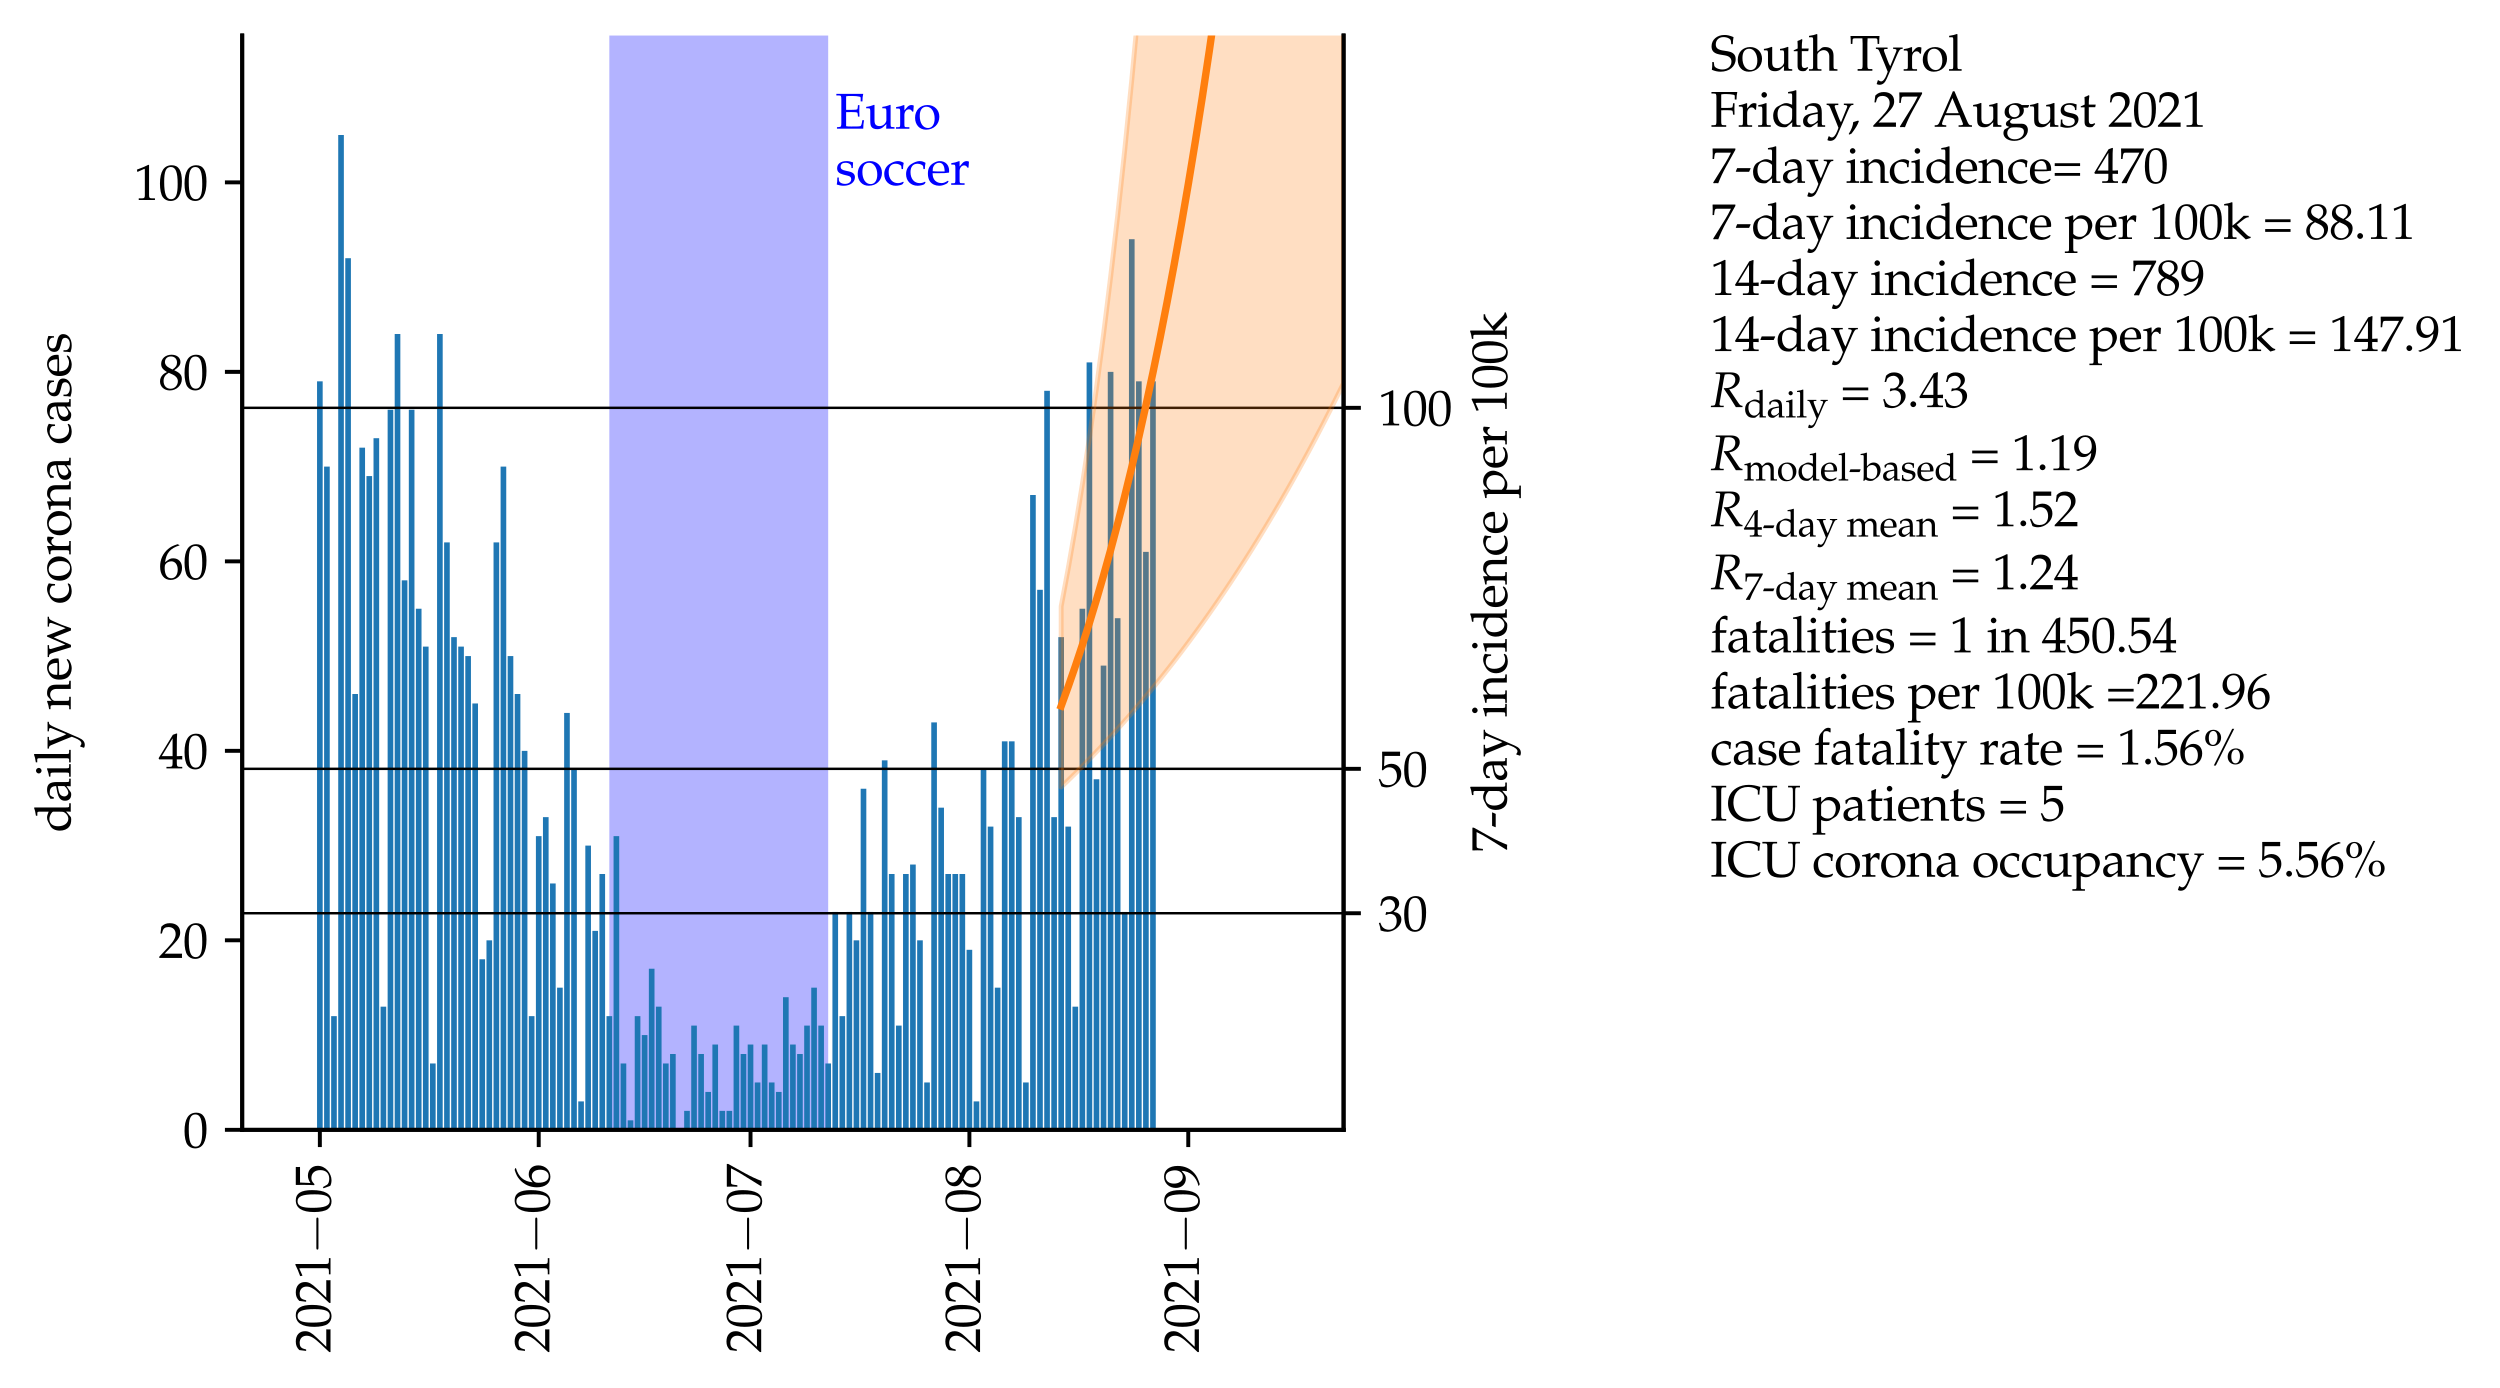<?xml version="1.0" encoding="utf-8" standalone="no"?>
<!DOCTYPE svg PUBLIC "-//W3C//DTD SVG 1.1//EN"
  "http://www.w3.org/Graphics/SVG/1.1/DTD/svg11.dtd">
<svg height="281.367pt" version="1.1" viewBox="0 0 506.633 281.367" width="506.633pt" xmlns="http://www.w3.org/2000/svg" xmlns:xlink="http://www.w3.org/1999/xlink">
 <defs>
  <style type="text/css">*{stroke-linecap:butt;stroke-linejoin:round;}</style>
 </defs>
 <g id="figure_1">
  <g id="patch_1">
   <path d="M 0 281.367 
L 506.633 281.367 
L 506.633 0 
L 0 0 
z
" style="fill:#ffffff;"/>
  </g>
  <g id="axes_1">
   <g id="patch_2">
    <path d="M 49.082 228.96 
L 272.282 228.96 
L 272.282 7.2 
L 49.082 7.2 
z
" style="fill:#ffffff;"/>
   </g>
   <g id="patch_3">
    <path clip-path="url(#pc9c26f139b)" d="M 123.482 228.96 
L 167.835 228.96 
L 167.835 7.2 
L 123.482 7.2 
z
" style="fill:#0000ff;opacity:0.3;"/>
   </g>
   <g id="matplotlib.axis_1">
    <g id="xtick_1">
     <g id="line2d_1">
      <defs>
       <path d="M 0 0 
L 0 3.5 
" id="m53ba7e3f3d" style="stroke:#000000;stroke-width:0.8;"/>
      </defs>
      <g>
       <use style="stroke:#000000;stroke-width:0.8;" x="64.82" xlink:href="#m53ba7e3f3d" y="228.96"/>
      </g>
     </g>
     <g id="text_1">
      <!-- $\mathdefault{2021{-}05}$ -->
      <g transform="translate(66.979 274.167)rotate(-90)scale(0.1 -0.1)">
       <defs>
        <path d="M 102 160 
L 102 0 
C 1299 0 1299 0 1530 0 
C 1760 0 1760 0 2995 0 
C 2982 125 2982 186 2982 269 
C 2982 348 2982 407 2995 539 
C 2259 539 1965 539 781 539 
L 1946 1761 
C 2566 2414 2758 2763 2758 3238 
C 2758 3966 2259 4416 1446 4416 
C 986 4416 672 4288 358 3969 
L 250 3099 
L 435 3099 
L 518 3393 
C 621 3763 851 3923 1280 3923 
C 1830 3923 2182 3577 2182 3035 
C 2182 2555 1914 2083 1190 1316 
L 102 160 
z
" id="URWPalladioL-Roma-32" transform="scale(0.016)"/>
        <path d="M 1683 4416 
C 691 4416 186 3628 186 2077 
C 186 1326 320 680 544 366 
C 768 51 1126 -128 1523 -128 
C 2490 -128 2976 705 2976 2346 
C 2976 3749 2560 4416 1683 4416 
z
M 1568 4192 
C 2189 4192 2438 3564 2438 2025 
C 2438 661 2195 96 1606 96 
C 986 96 723 744 723 2308 
C 723 3660 960 4192 1568 4192 
z
" id="URWPalladioL-Roma-30" transform="scale(0.016)"/>
        <path d="M 429 3584 
L 493 3584 
L 1318 3956 
C 1325 3962 1331 3962 1338 3962 
C 1376 3962 1389 3905 1389 3751 
L 1389 613 
C 1389 276 1318 205 973 205 
L 614 205 
L 614 0 
C 1600 0 1600 0 1670 0 
C 1754 0 1894 0 2112 0 
C 2189 0 2413 0 2675 0 
L 2675 205 
L 2342 205 
C 1990 205 1926 276 1926 612 
L 1926 4443 
L 1837 4475 
C 1421 4257 966 4065 384 3860 
L 429 3584 
z
" id="URWPalladioL-Roma-31" transform="scale(0.016)"/>
        <path d="M 4218 1472 
C 4326 1472 4442 1472 4442 1600 
C 4442 1728 4326 1728 4218 1728 
L 755 1728 
C 646 1728 531 1728 531 1600 
C 531 1472 646 1472 755 1472 
L 4218 1472 
z
" id="CMSY10-0" transform="scale(0.016)"/>
        <path d="M 813 3877 
C 1638 3877 1997 3877 2765 3877 
L 2797 3907 
C 2784 4016 2784 4064 2784 4144 
C 2784 4229 2784 4277 2797 4386 
L 2765 4416 
C 2285 4416 1997 4416 1651 4416 
C 1299 4416 1018 4416 538 4416 
L 506 4403 
C 512 4011 518 3729 518 3523 
C 518 2977 499 2360 480 2077 
L 608 2038 
C 909 2341 1082 2432 1395 2432 
C 2010 2432 2394 1993 2394 1296 
C 2394 580 1984 160 1286 160 
C 941 160 621 277 531 444 
L 237 973 
L 83 883 
C 230 516 307 310 397 27 
C 576 -71 832 -128 1107 -128 
C 1536 -128 1990 59 2342 368 
C 2733 716 2938 1154 2938 1630 
C 2938 2359 2419 2874 1690 2874 
C 1382 2874 1152 2791 755 2554 
L 813 3877 
z
" id="URWPalladioL-Roma-35" transform="scale(0.016)"/>
       </defs>
       <use transform="scale(0.996)" xlink:href="#URWPalladioL-Roma-32"/>
       <use transform="translate(49.813 0)scale(0.996)" xlink:href="#URWPalladioL-Roma-30"/>
       <use transform="translate(99.626 0)scale(0.996)" xlink:href="#URWPalladioL-Roma-32"/>
       <use transform="translate(149.44 0)scale(0.996)" xlink:href="#URWPalladioL-Roma-31"/>
       <use transform="translate(200.498 0)scale(1.038)" xlink:href="#CMSY10-0"/>
       <use transform="translate(282.44 0)scale(0.996)" xlink:href="#URWPalladioL-Roma-30"/>
       <use transform="translate(332.253 0)scale(0.996)" xlink:href="#URWPalladioL-Roma-35"/>
      </g>
     </g>
    </g>
    <g id="xtick_2">
     <g id="line2d_2">
      <g>
       <use style="stroke:#000000;stroke-width:0.8;" x="109.174" xlink:href="#m53ba7e3f3d" y="228.96"/>
      </g>
     </g>
     <g id="text_2">
      <!-- $\mathdefault{2021{-}06}$ -->
      <g transform="translate(111.333 274.167)rotate(-90)scale(0.1 -0.1)">
       <defs>
        <path d="M 2662 4310 
L 2426 4419 
C 1811 4214 1549 4086 1222 3804 
C 563 3246 205 2464 205 1585 
C 205 526 717 -128 1542 -128 
C 2374 -128 2995 532 2995 1405 
C 2995 2143 2554 2624 1875 2624 
C 1555 2624 1363 2540 986 2239 
C 915 2181 909 2175 838 2124 
C 973 3284 1510 3913 2662 4259 
L 2662 4310 
z
M 1632 2239 
C 2118 2239 2445 1816 2445 1181 
C 2445 513 2118 83 1626 83 
C 1082 83 787 551 787 1412 
C 787 1636 813 1758 883 1867 
C 1024 2085 1325 2239 1632 2239 
z
" id="URWPalladioL-Roma-36" transform="scale(0.016)"/>
       </defs>
       <use transform="scale(0.996)" xlink:href="#URWPalladioL-Roma-32"/>
       <use transform="translate(49.813 0)scale(0.996)" xlink:href="#URWPalladioL-Roma-30"/>
       <use transform="translate(99.626 0)scale(0.996)" xlink:href="#URWPalladioL-Roma-32"/>
       <use transform="translate(149.44 0)scale(0.996)" xlink:href="#URWPalladioL-Roma-31"/>
       <use transform="translate(200.498 0)scale(1.038)" xlink:href="#CMSY10-0"/>
       <use transform="translate(282.44 0)scale(0.996)" xlink:href="#URWPalladioL-Roma-30"/>
       <use transform="translate(332.253 0)scale(0.996)" xlink:href="#URWPalladioL-Roma-36"/>
      </g>
     </g>
    </g>
    <g id="xtick_3">
     <g id="line2d_3">
      <g>
       <use style="stroke:#000000;stroke-width:0.8;" x="152.097" xlink:href="#m53ba7e3f3d" y="228.96"/>
      </g>
     </g>
     <g id="text_3">
      <!-- $\mathdefault{2021{-}07}$ -->
      <g transform="translate(154.256 274.167)rotate(-90)scale(0.1 -0.1)">
       <defs>
        <path d="M 358 32 
L 416 -51 
C 666 -32 666 -32 710 -32 
C 755 -32 755 -32 1005 -51 
C 1274 649 1587 1317 2010 2087 
L 3181 4199 
L 3181 4372 
C 2490 4372 2266 4372 1747 4372 
C 1280 4372 966 4372 346 4372 
L 282 4359 
C 301 3750 301 3750 301 3685 
C 301 3614 301 3614 282 3031 
L 474 3031 
L 518 3390 
C 570 3789 614 3840 909 3840 
L 2618 3840 
C 2362 3313 2163 2941 1920 2549 
L 358 32 
z
" id="URWPalladioL-Roma-37" transform="scale(0.016)"/>
       </defs>
       <use transform="scale(0.996)" xlink:href="#URWPalladioL-Roma-32"/>
       <use transform="translate(49.813 0)scale(0.996)" xlink:href="#URWPalladioL-Roma-30"/>
       <use transform="translate(99.626 0)scale(0.996)" xlink:href="#URWPalladioL-Roma-32"/>
       <use transform="translate(149.44 0)scale(0.996)" xlink:href="#URWPalladioL-Roma-31"/>
       <use transform="translate(200.498 0)scale(1.038)" xlink:href="#CMSY10-0"/>
       <use transform="translate(282.44 0)scale(0.996)" xlink:href="#URWPalladioL-Roma-30"/>
       <use transform="translate(332.253 0)scale(0.996)" xlink:href="#URWPalladioL-Roma-37"/>
      </g>
     </g>
    </g>
    <g id="xtick_4">
     <g id="line2d_4">
      <g>
       <use style="stroke:#000000;stroke-width:0.8;" x="196.451" xlink:href="#m53ba7e3f3d" y="228.96"/>
      </g>
     </g>
     <g id="text_4">
      <!-- $\mathdefault{2021{-}08}$ -->
      <g transform="translate(198.61 274.167)rotate(-90)scale(0.1 -0.1)">
       <defs>
        <path d="M 1075 2211 
C 813 2090 704 2019 563 1884 
C 320 1641 192 1352 192 1019 
C 192 359 723 -128 1446 -128 
C 2278 -128 2970 526 2970 1320 
C 2970 1833 2733 2109 2003 2442 
C 2586 2840 2790 3109 2790 3493 
C 2790 4044 2336 4416 1658 4416 
C 896 4416 339 3929 339 3257 
C 339 2821 512 2577 1075 2211 
z
M 1818 1891 
C 2221 1711 2464 1397 2464 1052 
C 2464 513 2061 90 1542 90 
C 998 90 646 475 646 1071 
C 646 1538 832 1833 1306 2122 
L 1818 1891 
z
M 1427 2712 
C 1024 2910 819 3167 819 3487 
C 819 3910 1126 4198 1581 4198 
C 2048 4198 2355 3891 2355 3422 
C 2355 3058 2195 2808 1779 2538 
L 1427 2712 
z
" id="URWPalladioL-Roma-38" transform="scale(0.016)"/>
       </defs>
       <use transform="scale(0.996)" xlink:href="#URWPalladioL-Roma-32"/>
       <use transform="translate(49.813 0)scale(0.996)" xlink:href="#URWPalladioL-Roma-30"/>
       <use transform="translate(99.626 0)scale(0.996)" xlink:href="#URWPalladioL-Roma-32"/>
       <use transform="translate(149.44 0)scale(0.996)" xlink:href="#URWPalladioL-Roma-31"/>
       <use transform="translate(200.498 0)scale(1.038)" xlink:href="#CMSY10-0"/>
       <use transform="translate(282.44 0)scale(0.996)" xlink:href="#URWPalladioL-Roma-30"/>
       <use transform="translate(332.253 0)scale(0.996)" xlink:href="#URWPalladioL-Roma-38"/>
      </g>
     </g>
    </g>
    <g id="xtick_5">
     <g id="line2d_5">
      <g>
       <use style="stroke:#000000;stroke-width:0.8;" x="240.805" xlink:href="#m53ba7e3f3d" y="228.96"/>
      </g>
     </g>
     <g id="text_5">
      <!-- $\mathdefault{2021{-}09}$ -->
      <g transform="translate(242.964 274.167)rotate(-90)scale(0.1 -0.1)">
       <defs>
        <path d="M 614 -106 
C 1325 125 1632 272 1978 566 
C 2598 1098 2925 1835 2925 2693 
C 2925 3776 2406 4435 1562 4435 
C 742 4435 128 3795 128 2938 
C 128 2201 608 1664 1274 1664 
C 1491 1664 1741 1734 1856 1830 
L 2304 2202 
C 2253 1125 1555 336 397 54 
L 397 3 
L 614 -106 
z
M 1536 4224 
C 1824 4224 2035 4102 2176 3846 
C 2291 3641 2368 3328 2368 3040 
C 2368 2451 2029 2055 1536 2055 
C 1024 2055 678 2509 678 3174 
C 678 3821 1011 4224 1536 4224 
z
" id="URWPalladioL-Roma-39" transform="scale(0.016)"/>
       </defs>
       <use transform="scale(0.996)" xlink:href="#URWPalladioL-Roma-32"/>
       <use transform="translate(49.813 0)scale(0.996)" xlink:href="#URWPalladioL-Roma-30"/>
       <use transform="translate(99.626 0)scale(0.996)" xlink:href="#URWPalladioL-Roma-32"/>
       <use transform="translate(149.44 0)scale(0.996)" xlink:href="#URWPalladioL-Roma-31"/>
       <use transform="translate(200.498 0)scale(1.038)" xlink:href="#CMSY10-0"/>
       <use transform="translate(282.44 0)scale(0.996)" xlink:href="#URWPalladioL-Roma-30"/>
       <use transform="translate(332.253 0)scale(0.996)" xlink:href="#URWPalladioL-Roma-39"/>
      </g>
     </g>
    </g>
   </g>
   <g id="matplotlib.axis_2">
    <g id="ytick_1">
     <g id="line2d_6">
      <defs>
       <path d="M 0 0 
L -3.5 0 
" id="m93cdf68752" style="stroke:#000000;stroke-width:0.8;"/>
      </defs>
      <g>
       <use style="stroke:#000000;stroke-width:0.8;" x="49.082" xlink:href="#m93cdf68752" y="228.96"/>
      </g>
     </g>
     <g id="text_6">
      <!-- $\mathdefault{0}$ -->
      <g transform="translate(37.1 232.524)scale(0.1 -0.1)">
       <use transform="scale(0.996)" xlink:href="#URWPalladioL-Roma-30"/>
      </g>
     </g>
    </g>
    <g id="ytick_2">
     <g id="line2d_7">
      <g>
       <use style="stroke:#000000;stroke-width:0.8;" x="49.082" xlink:href="#m93cdf68752" y="190.56"/>
      </g>
     </g>
     <g id="text_7">
      <!-- $\mathdefault{20}$ -->
      <g transform="translate(32.119 194.124)scale(0.1 -0.1)">
       <use transform="scale(0.996)" xlink:href="#URWPalladioL-Roma-32"/>
       <use transform="translate(49.813 0)scale(0.996)" xlink:href="#URWPalladioL-Roma-30"/>
      </g>
     </g>
    </g>
    <g id="ytick_3">
     <g id="line2d_8">
      <g>
       <use style="stroke:#000000;stroke-width:0.8;" x="49.082" xlink:href="#m93cdf68752" y="152.16"/>
      </g>
     </g>
     <g id="text_8">
      <!-- $\mathdefault{40}$ -->
      <g transform="translate(32.119 155.724)scale(0.1 -0.1)">
       <defs>
        <path d="M 1792 1152 
L 1792 673 
C 1792 289 1722 199 1408 199 
L 1011 199 
L 1011 0 
C 1862 0 1862 0 2016 0 
C 2170 0 2170 0 3021 0 
L 3021 199 
L 2714 199 
C 2400 199 2330 282 2330 669 
L 2330 1152 
C 2707 1152 2842 1152 3021 1133 
L 3021 1588 
C 2720 1563 2598 1563 2502 1563 
L 2483 1563 
L 2330 1563 
L 2330 2457 
C 2330 3600 2342 4152 2374 4416 
L 2298 4448 
L 1824 4275 
L 13 1299 
L 83 1152 
L 1792 1152 
z
M 1792 1563 
L 416 1563 
L 1792 3826 
L 1792 1563 
z
" id="URWPalladioL-Roma-34" transform="scale(0.016)"/>
       </defs>
       <use transform="scale(0.996)" xlink:href="#URWPalladioL-Roma-34"/>
       <use transform="translate(49.813 0)scale(0.996)" xlink:href="#URWPalladioL-Roma-30"/>
      </g>
     </g>
    </g>
    <g id="ytick_4">
     <g id="line2d_9">
      <g>
       <use style="stroke:#000000;stroke-width:0.8;" x="49.082" xlink:href="#m93cdf68752" y="113.76"/>
      </g>
     </g>
     <g id="text_9">
      <!-- $\mathdefault{60}$ -->
      <g transform="translate(32.119 117.324)scale(0.1 -0.1)">
       <use transform="scale(0.996)" xlink:href="#URWPalladioL-Roma-36"/>
       <use transform="translate(49.813 0)scale(0.996)" xlink:href="#URWPalladioL-Roma-30"/>
      </g>
     </g>
    </g>
    <g id="ytick_5">
     <g id="line2d_10">
      <g>
       <use style="stroke:#000000;stroke-width:0.8;" x="49.082" xlink:href="#m93cdf68752" y="75.36"/>
      </g>
     </g>
     <g id="text_10">
      <!-- $\mathdefault{80}$ -->
      <g transform="translate(32.119 78.924)scale(0.1 -0.1)">
       <use transform="scale(0.996)" xlink:href="#URWPalladioL-Roma-38"/>
       <use transform="translate(49.813 0)scale(0.996)" xlink:href="#URWPalladioL-Roma-30"/>
      </g>
     </g>
    </g>
    <g id="ytick_6">
     <g id="line2d_11">
      <g>
       <use style="stroke:#000000;stroke-width:0.8;" x="49.082" xlink:href="#m93cdf68752" y="36.96"/>
      </g>
     </g>
     <g id="text_11">
      <!-- $\mathdefault{100}$ -->
      <g transform="translate(27.138 40.524)scale(0.1 -0.1)">
       <use transform="scale(0.996)" xlink:href="#URWPalladioL-Roma-31"/>
       <use transform="translate(49.813 0)scale(0.996)" xlink:href="#URWPalladioL-Roma-30"/>
       <use transform="translate(99.626 0)scale(0.996)" xlink:href="#URWPalladioL-Roma-30"/>
      </g>
     </g>
    </g>
    <g id="text_12">
     <!-- daily new corona cases -->
     <g transform="translate(14.328 168.69)rotate(-90)scale(0.1 -0.1)">
      <defs>
       <path d="M 2637 2802 
C 2278 2956 2099 3008 1875 3008 
C 1702 3008 1549 2969 1389 2887 
L 826 2593 
C 461 2401 224 1935 224 1392 
C 224 881 397 460 710 204 
C 928 19 1229 -64 1645 -64 
C 1773 -64 1920 -38 1952 -13 
L 2662 583 
L 2630 -7 
C 2944 -7 3046 -7 3123 -7 
C 3174 -7 3264 -7 3398 -7 
C 3443 -7 3571 -7 3706 -7 
L 3706 192 
L 3411 192 
C 3194 192 3174 237 3174 643 
L 3174 4607 
L 3117 4659 
C 2835 4550 2624 4498 2118 4421 
L 2118 4242 
L 2477 4242 
C 2592 4242 2637 4171 2637 3978 
L 2637 2802 
z
M 2637 1424 
C 2637 1009 2624 946 2541 799 
C 2362 499 2048 302 1747 302 
C 1184 302 781 844 781 1603 
C 781 2298 1126 2706 1702 2706 
C 1946 2706 2202 2623 2426 2470 
C 2560 2381 2637 2298 2637 2246 
L 2637 1424 
z
" id="URWPalladioL-Roma-64" transform="scale(0.016)"/>
       <path d="M 2074 538 
L 2042 -1 
C 2458 -1 2458 -1 2541 -1 
C 2573 -1 2733 -1 3014 -1 
L 3014 192 
L 2765 192 
C 2611 192 2586 244 2586 558 
L 2586 1731 
C 2586 2668 2317 3008 1574 3008 
C 1299 3008 1043 2937 800 2791 
L 461 2585 
L 461 2171 
L 627 2126 
L 710 2323 
C 845 2623 909 2668 1203 2668 
C 1805 2668 2054 2431 2074 1852 
L 1440 1736 
C 570 1577 205 1277 205 722 
C 205 224 506 -64 1011 -64 
C 1126 -64 1235 -45 1280 -13 
L 2074 538 
z
M 2074 806 
C 1888 544 1485 302 1235 302 
C 979 302 755 538 755 812 
C 755 1048 883 1271 1075 1392 
C 1235 1488 1587 1577 2074 1648 
L 2074 806 
z
" id="URWPalladioL-Roma-61" transform="scale(0.016)"/>
       <path d="M 1203 2993 
L 1146 3019 
C 819 2884 486 2793 147 2755 
L 147 2576 
L 384 2576 
C 640 2576 666 2531 666 2105 
L 666 651 
C 666 244 646 199 429 199 
L 134 199 
L 134 0 
C 774 0 774 0 934 0 
C 1094 0 1094 0 1734 0 
L 1734 199 
L 1440 199 
C 1222 199 1203 244 1203 651 
L 1203 2993 
z
M 909 4416 
C 717 4416 550 4249 550 4056 
C 550 3870 717 3704 902 3704 
C 1088 3704 1261 3870 1261 4056 
C 1261 4236 1088 4416 909 4416 
z
" id="URWPalladioL-Roma-69" transform="scale(0.016)"/>
       <path d="M 147 4256 
L 506 4256 
C 621 4256 666 4185 666 3992 
L 666 651 
C 666 244 646 199 429 199 
L 134 199 
L 134 0 
C 774 0 774 0 934 0 
C 1094 0 1094 0 1734 0 
L 1734 199 
L 1440 199 
C 1222 199 1203 244 1203 650 
L 1203 4621 
L 1146 4673 
C 864 4564 653 4512 147 4435 
L 147 4256 
z
" id="URWPalladioL-Roma-6c" transform="scale(0.016)"/>
       <path d="M 1901 564 
C 1760 808 1690 956 1574 1270 
L 1165 2347 
C 1126 2456 1101 2552 1101 2618 
C 1101 2710 1171 2764 1318 2764 
L 1562 2764 
L 1562 2944 
C 941 2944 941 2944 819 2944 
C 698 2944 698 2944 77 2944 
L 77 2777 
L 192 2764 
C 352 2745 429 2674 525 2451 
L 1222 775 
C 1402 340 1466 186 1581 -134 
L 1434 -524 
C 1229 -1062 979 -1362 736 -1362 
C 634 -1362 518 -1311 410 -1215 
L 326 -1215 
L 173 -1696 
C 294 -1760 397 -1792 518 -1792 
C 947 -1792 1222 -1562 1466 -1005 
L 2765 1990 
C 3021 2572 3142 2745 3302 2764 
L 3482 2777 
L 3482 2944 
C 2976 2944 2976 2944 2874 2944 
C 2771 2944 2771 2944 2266 2944 
L 2266 2777 
L 2432 2764 
C 2611 2751 2701 2694 2701 2604 
C 2701 2559 2688 2501 2662 2437 
L 1901 564 
z
" id="URWPalladioL-Roma-79" transform="scale(0.016)"/>
       <path d="M 2624 -7 
C 3014 -7 3021 -7 3130 -7 
C 3219 -7 3219 -7 3661 -7 
L 3661 179 
L 3398 205 
C 3181 205 3162 244 3162 654 
L 3162 1892 
C 3162 2642 2810 3008 2093 3008 
C 1856 3008 1722 2963 1587 2847 
L 1101 2424 
L 1101 2982 
L 1043 3008 
C 717 2873 384 2783 45 2745 
L 45 2565 
L 282 2565 
C 538 2565 563 2520 563 2094 
L 563 643 
C 563 237 544 192 326 192 
L 38 192 
L 38 -7 
C 474 -7 646 -7 832 -7 
C 1018 -7 1190 -7 1626 -7 
L 1626 192 
L 1338 192 
C 1120 192 1101 237 1101 643 
L 1101 2011 
C 1101 2300 1523 2616 1914 2616 
C 2342 2616 2624 2297 2624 1806 
L 2624 -7 
z
" id="URWPalladioL-Roma-6e" transform="scale(0.016)"/>
       <path d="M 2797 447 
L 2714 511 
C 2304 269 2157 212 1882 212 
C 1466 212 1120 398 941 711 
C 819 921 774 1101 762 1472 
L 1696 1472 
C 2138 1472 2413 1472 2854 1544 
C 2861 1634 2867 1693 2867 1771 
C 2867 2520 2394 3008 1677 3008 
C 1440 3008 1165 2924 902 2770 
C 378 2469 166 2071 166 1404 
C 166 1000 262 654 435 410 
C 691 71 1120 -128 1600 -128 
C 1837 -128 2074 -77 2336 37 
C 2509 108 2643 191 2669 230 
L 2797 447 
z
M 2298 1690 
C 1965 1690 1811 1690 1581 1690 
C 1286 1690 1120 1690 774 1722 
C 774 2027 800 2169 883 2337 
C 1018 2622 1293 2796 1600 2796 
C 1811 2796 1978 2711 2093 2534 
C 2234 2319 2278 2129 2298 1690 
z
" id="URWPalladioL-Roma-65" transform="scale(0.016)"/>
       <path d="M 2643 3008 
C 2118 1788 2022 1571 1626 677 
L 1088 2444 
C 1069 2502 1062 2553 1062 2604 
C 1062 2700 1146 2752 1306 2752 
L 1562 2752 
L 1562 2932 
C 928 2932 928 2932 800 2932 
C 672 2932 672 2932 38 2932 
L 38 2765 
L 218 2752 
C 397 2739 480 2612 640 2114 
L 1293 -32 
L 1594 -32 
L 2221 1437 
C 2253 1514 2323 1667 2426 1884 
L 2554 2152 
L 3424 -32 
L 3718 -32 
C 3763 102 3814 249 3866 389 
C 3994 767 4134 1162 4160 1201 
L 4595 2196 
C 4787 2625 4864 2733 5005 2752 
L 5171 2765 
L 5171 2932 
C 4646 2932 4646 2932 4544 2932 
C 4442 2932 4442 2932 3917 2932 
L 3917 2752 
L 4134 2752 
C 4294 2752 4384 2675 4384 2559 
C 4384 2489 4371 2412 4339 2329 
L 4019 1433 
C 3968 1292 3917 1163 3712 638 
L 2976 2490 
C 2886 2707 2842 2835 2790 3008 
L 2643 3008 
z
" id="URWPalladioL-Roma-77" transform="scale(0.016)"/>
       <path d="M 2554 1994 
C 2554 2289 2586 2552 2643 2783 
C 2387 2937 2163 3008 1901 3008 
C 1594 3008 1235 2886 851 2642 
C 403 2360 166 1911 166 1347 
C 166 481 774 -128 1632 -128 
C 1965 -128 2445 -6 2509 90 
L 2643 295 
L 2579 391 
C 2342 263 2138 205 1907 205 
C 1197 205 730 757 730 1603 
C 730 2289 1050 2674 1626 2674 
C 1907 2674 2214 2546 2330 2386 
L 2374 1994 
L 2554 1994 
z
" id="URWPalladioL-Roma-63" transform="scale(0.016)"/>
       <path d="M 1786 3008 
C 851 3008 205 2347 205 1392 
C 205 487 774 -128 1600 -128 
C 2586 -128 3290 558 3290 1520 
C 3290 2386 2662 3008 1786 3008 
z
M 1670 2796 
C 2259 2796 2694 2155 2694 1283 
C 2694 545 2368 83 1850 83 
C 1222 83 800 699 800 1610 
C 800 2379 1107 2796 1670 2796 
z
" id="URWPalladioL-Roma-6f" transform="scale(0.016)"/>
       <path d="M 147 2565 
L 384 2565 
C 640 2565 666 2520 666 2094 
L 666 643 
C 666 237 646 192 429 192 
L 134 192 
L 134 -7 
C 595 -7 762 -7 922 -7 
C 1050 -7 1050 -7 1837 -7 
L 1837 192 
L 1504 192 
C 1216 192 1203 211 1203 638 
L 1203 1751 
C 1203 2139 1459 2463 1773 2463 
C 1965 2463 2099 2373 2202 2169 
L 2336 2169 
L 2394 2937 
C 2323 2982 2208 3008 2093 3008 
C 1901 3008 1696 2905 1562 2745 
L 1203 2322 
L 1203 2982 
L 1146 3008 
C 819 2873 486 2783 147 2745 
L 147 2565 
z
" id="URWPalladioL-Roma-72" transform="scale(0.016)"/>
       <path d="M 262 917 
C 262 475 243 282 192 26 
C 525 -83 774 -128 1069 -128 
C 1907 -128 2502 321 2502 949 
C 2502 1148 2445 1295 2323 1424 
C 2157 1584 1946 1661 1382 1770 
C 858 1873 685 2001 685 2296 
C 685 2616 909 2796 1299 2796 
C 1728 2796 2054 2572 2054 2270 
L 2054 2123 
L 2234 2123 
C 2240 2495 2246 2648 2266 2847 
C 1926 2963 1696 3008 1434 3008 
C 691 3008 237 2655 237 2078 
C 237 1770 378 1552 672 1417 
C 845 1340 1184 1238 1619 1141 
C 1907 1077 2029 943 2029 699 
C 2029 353 1709 109 1254 109 
C 787 109 454 333 454 654 
L 454 917 
L 262 917 
z
" id="URWPalladioL-Roma-73" transform="scale(0.016)"/>
      </defs>
      <use transform="scale(0.996)" xlink:href="#URWPalladioL-Roma-64"/>
      <use transform="translate(60.872 0)scale(0.996)" xlink:href="#URWPalladioL-Roma-61"/>
      <use transform="translate(110.685 0)scale(0.996)" xlink:href="#URWPalladioL-Roma-69"/>
      <use transform="translate(139.675 0)scale(0.996)" xlink:href="#URWPalladioL-Roma-6c"/>
      <use transform="translate(168.666 0)scale(0.996)" xlink:href="#URWPalladioL-Roma-79"/>
      <use transform="translate(248.964 0)scale(0.996)" xlink:href="#URWPalladioL-Roma-6e"/>
      <use transform="translate(306.946 0)scale(0.996)" xlink:href="#URWPalladioL-Roma-65"/>
      <use transform="translate(354.666 0)scale(0.996)" xlink:href="#URWPalladioL-Roma-77"/>
      <use transform="translate(462.661 0)scale(0.996)" xlink:href="#URWPalladioL-Roma-63"/>
      <use transform="translate(506.894 0)scale(0.996)" xlink:href="#URWPalladioL-Roma-6f"/>
      <use transform="translate(561.29 0)scale(0.996)" xlink:href="#URWPalladioL-Roma-72"/>
      <use transform="translate(598.849 0)scale(0.996)" xlink:href="#URWPalladioL-Roma-6f"/>
      <use transform="translate(653.245 0)scale(0.996)" xlink:href="#URWPalladioL-Roma-6e"/>
      <use transform="translate(711.227 0)scale(0.996)" xlink:href="#URWPalladioL-Roma-61"/>
      <use transform="translate(785.947 0)scale(0.996)" xlink:href="#URWPalladioL-Roma-63"/>
      <use transform="translate(830.18 0)scale(0.996)" xlink:href="#URWPalladioL-Roma-61"/>
      <use transform="translate(879.994 0)scale(0.996)" xlink:href="#URWPalladioL-Roma-73"/>
      <use transform="translate(922.235 0)scale(0.996)" xlink:href="#URWPalladioL-Roma-65"/>
      <use transform="translate(969.955 0)scale(0.996)" xlink:href="#URWPalladioL-Roma-73"/>
     </g>
    </g>
   </g>
   <g id="patch_4">
    <path clip-path="url(#pc9c26f139b)" d="M 64.248 228.96 
L 65.392 228.96 
L 65.392 77.28 
L 64.248 77.28 
z
" style="fill:#1f77b4;"/>
   </g>
   <g id="patch_5">
    <path clip-path="url(#pc9c26f139b)" d="M 65.679 228.96 
L 66.823 228.96 
L 66.823 94.56 
L 65.679 94.56 
z
" style="fill:#1f77b4;"/>
   </g>
   <g id="patch_6">
    <path clip-path="url(#pc9c26f139b)" d="M 67.109 228.96 
L 68.254 228.96 
L 68.254 205.92 
L 67.109 205.92 
z
" style="fill:#1f77b4;"/>
   </g>
   <g id="patch_7">
    <path clip-path="url(#pc9c26f139b)" d="M 68.54 228.96 
L 69.685 228.96 
L 69.685 27.36 
L 68.54 27.36 
z
" style="fill:#1f77b4;"/>
   </g>
   <g id="patch_8">
    <path clip-path="url(#pc9c26f139b)" d="M 69.971 228.96 
L 71.115 228.96 
L 71.115 52.32 
L 69.971 52.32 
z
" style="fill:#1f77b4;"/>
   </g>
   <g id="patch_9">
    <path clip-path="url(#pc9c26f139b)" d="M 71.402 228.96 
L 72.546 228.96 
L 72.546 140.64 
L 71.402 140.64 
z
" style="fill:#1f77b4;"/>
   </g>
   <g id="patch_10">
    <path clip-path="url(#pc9c26f139b)" d="M 72.832 228.96 
L 73.977 228.96 
L 73.977 90.72 
L 72.832 90.72 
z
" style="fill:#1f77b4;"/>
   </g>
   <g id="patch_11">
    <path clip-path="url(#pc9c26f139b)" d="M 74.263 228.96 
L 75.408 228.96 
L 75.408 96.48 
L 74.263 96.48 
z
" style="fill:#1f77b4;"/>
   </g>
   <g id="patch_12">
    <path clip-path="url(#pc9c26f139b)" d="M 75.694 228.96 
L 76.839 228.96 
L 76.839 88.8 
L 75.694 88.8 
z
" style="fill:#1f77b4;"/>
   </g>
   <g id="patch_13">
    <path clip-path="url(#pc9c26f139b)" d="M 77.125 228.96 
L 78.269 228.96 
L 78.269 204 
L 77.125 204 
z
" style="fill:#1f77b4;"/>
   </g>
   <g id="patch_14">
    <path clip-path="url(#pc9c26f139b)" d="M 78.555 228.96 
L 79.7 228.96 
L 79.7 83.04 
L 78.555 83.04 
z
" style="fill:#1f77b4;"/>
   </g>
   <g id="patch_15">
    <path clip-path="url(#pc9c26f139b)" d="M 79.986 228.96 
L 81.131 228.96 
L 81.131 67.68 
L 79.986 67.68 
z
" style="fill:#1f77b4;"/>
   </g>
   <g id="patch_16">
    <path clip-path="url(#pc9c26f139b)" d="M 81.417 228.96 
L 82.562 228.96 
L 82.562 117.6 
L 81.417 117.6 
z
" style="fill:#1f77b4;"/>
   </g>
   <g id="patch_17">
    <path clip-path="url(#pc9c26f139b)" d="M 82.848 228.96 
L 83.992 228.96 
L 83.992 83.04 
L 82.848 83.04 
z
" style="fill:#1f77b4;"/>
   </g>
   <g id="patch_18">
    <path clip-path="url(#pc9c26f139b)" d="M 84.279 228.96 
L 85.423 228.96 
L 85.423 123.36 
L 84.279 123.36 
z
" style="fill:#1f77b4;"/>
   </g>
   <g id="patch_19">
    <path clip-path="url(#pc9c26f139b)" d="M 85.709 228.96 
L 86.854 228.96 
L 86.854 131.04 
L 85.709 131.04 
z
" style="fill:#1f77b4;"/>
   </g>
   <g id="patch_20">
    <path clip-path="url(#pc9c26f139b)" d="M 87.14 228.96 
L 88.285 228.96 
L 88.285 215.52 
L 87.14 215.52 
z
" style="fill:#1f77b4;"/>
   </g>
   <g id="patch_21">
    <path clip-path="url(#pc9c26f139b)" d="M 88.571 228.96 
L 89.715 228.96 
L 89.715 67.68 
L 88.571 67.68 
z
" style="fill:#1f77b4;"/>
   </g>
   <g id="patch_22">
    <path clip-path="url(#pc9c26f139b)" d="M 90.002 228.96 
L 91.146 228.96 
L 91.146 109.92 
L 90.002 109.92 
z
" style="fill:#1f77b4;"/>
   </g>
   <g id="patch_23">
    <path clip-path="url(#pc9c26f139b)" d="M 91.432 228.96 
L 92.577 228.96 
L 92.577 129.12 
L 91.432 129.12 
z
" style="fill:#1f77b4;"/>
   </g>
   <g id="patch_24">
    <path clip-path="url(#pc9c26f139b)" d="M 92.863 228.96 
L 94.008 228.96 
L 94.008 131.04 
L 92.863 131.04 
z
" style="fill:#1f77b4;"/>
   </g>
   <g id="patch_25">
    <path clip-path="url(#pc9c26f139b)" d="M 94.294 228.96 
L 95.439 228.96 
L 95.439 132.96 
L 94.294 132.96 
z
" style="fill:#1f77b4;"/>
   </g>
   <g id="patch_26">
    <path clip-path="url(#pc9c26f139b)" d="M 95.725 228.96 
L 96.869 228.96 
L 96.869 142.56 
L 95.725 142.56 
z
" style="fill:#1f77b4;"/>
   </g>
   <g id="patch_27">
    <path clip-path="url(#pc9c26f139b)" d="M 97.155 228.96 
L 98.3 228.96 
L 98.3 194.4 
L 97.155 194.4 
z
" style="fill:#1f77b4;"/>
   </g>
   <g id="patch_28">
    <path clip-path="url(#pc9c26f139b)" d="M 98.586 228.96 
L 99.731 228.96 
L 99.731 190.56 
L 98.586 190.56 
z
" style="fill:#1f77b4;"/>
   </g>
   <g id="patch_29">
    <path clip-path="url(#pc9c26f139b)" d="M 100.017 228.96 
L 101.162 228.96 
L 101.162 109.92 
L 100.017 109.92 
z
" style="fill:#1f77b4;"/>
   </g>
   <g id="patch_30">
    <path clip-path="url(#pc9c26f139b)" d="M 101.448 228.96 
L 102.592 228.96 
L 102.592 94.56 
L 101.448 94.56 
z
" style="fill:#1f77b4;"/>
   </g>
   <g id="patch_31">
    <path clip-path="url(#pc9c26f139b)" d="M 102.879 228.96 
L 104.023 228.96 
L 104.023 132.96 
L 102.879 132.96 
z
" style="fill:#1f77b4;"/>
   </g>
   <g id="patch_32">
    <path clip-path="url(#pc9c26f139b)" d="M 104.309 228.96 
L 105.454 228.96 
L 105.454 140.64 
L 104.309 140.64 
z
" style="fill:#1f77b4;"/>
   </g>
   <g id="patch_33">
    <path clip-path="url(#pc9c26f139b)" d="M 105.74 228.96 
L 106.885 228.96 
L 106.885 152.16 
L 105.74 152.16 
z
" style="fill:#1f77b4;"/>
   </g>
   <g id="patch_34">
    <path clip-path="url(#pc9c26f139b)" d="M 107.171 228.96 
L 108.315 228.96 
L 108.315 205.92 
L 107.171 205.92 
z
" style="fill:#1f77b4;"/>
   </g>
   <g id="patch_35">
    <path clip-path="url(#pc9c26f139b)" d="M 108.602 228.96 
L 109.746 228.96 
L 109.746 169.44 
L 108.602 169.44 
z
" style="fill:#1f77b4;"/>
   </g>
   <g id="patch_36">
    <path clip-path="url(#pc9c26f139b)" d="M 110.032 228.96 
L 111.177 228.96 
L 111.177 165.6 
L 110.032 165.6 
z
" style="fill:#1f77b4;"/>
   </g>
   <g id="patch_37">
    <path clip-path="url(#pc9c26f139b)" d="M 111.463 228.96 
L 112.608 228.96 
L 112.608 179.04 
L 111.463 179.04 
z
" style="fill:#1f77b4;"/>
   </g>
   <g id="patch_38">
    <path clip-path="url(#pc9c26f139b)" d="M 112.894 228.96 
L 114.039 228.96 
L 114.039 200.16 
L 112.894 200.16 
z
" style="fill:#1f77b4;"/>
   </g>
   <g id="patch_39">
    <path clip-path="url(#pc9c26f139b)" d="M 114.325 228.96 
L 115.469 228.96 
L 115.469 144.48 
L 114.325 144.48 
z
" style="fill:#1f77b4;"/>
   </g>
   <g id="patch_40">
    <path clip-path="url(#pc9c26f139b)" d="M 115.755 228.96 
L 116.9 228.96 
L 116.9 156 
L 115.755 156 
z
" style="fill:#1f77b4;"/>
   </g>
   <g id="patch_41">
    <path clip-path="url(#pc9c26f139b)" d="M 117.186 228.96 
L 118.331 228.96 
L 118.331 223.2 
L 117.186 223.2 
z
" style="fill:#1f77b4;"/>
   </g>
   <g id="patch_42">
    <path clip-path="url(#pc9c26f139b)" d="M 118.617 228.96 
L 119.762 228.96 
L 119.762 171.36 
L 118.617 171.36 
z
" style="fill:#1f77b4;"/>
   </g>
   <g id="patch_43">
    <path clip-path="url(#pc9c26f139b)" d="M 120.048 228.96 
L 121.192 228.96 
L 121.192 188.64 
L 120.048 188.64 
z
" style="fill:#1f77b4;"/>
   </g>
   <g id="patch_44">
    <path clip-path="url(#pc9c26f139b)" d="M 121.479 228.96 
L 122.623 228.96 
L 122.623 177.12 
L 121.479 177.12 
z
" style="fill:#1f77b4;"/>
   </g>
   <g id="patch_45">
    <path clip-path="url(#pc9c26f139b)" d="M 122.909 228.96 
L 124.054 228.96 
L 124.054 205.92 
L 122.909 205.92 
z
" style="fill:#1f77b4;"/>
   </g>
   <g id="patch_46">
    <path clip-path="url(#pc9c26f139b)" d="M 124.34 228.96 
L 125.485 228.96 
L 125.485 169.44 
L 124.34 169.44 
z
" style="fill:#1f77b4;"/>
   </g>
   <g id="patch_47">
    <path clip-path="url(#pc9c26f139b)" d="M 125.771 228.96 
L 126.915 228.96 
L 126.915 215.52 
L 125.771 215.52 
z
" style="fill:#1f77b4;"/>
   </g>
   <g id="patch_48">
    <path clip-path="url(#pc9c26f139b)" d="M 127.202 228.96 
L 128.346 228.96 
L 128.346 227.04 
L 127.202 227.04 
z
" style="fill:#1f77b4;"/>
   </g>
   <g id="patch_49">
    <path clip-path="url(#pc9c26f139b)" d="M 128.632 228.96 
L 129.777 228.96 
L 129.777 205.92 
L 128.632 205.92 
z
" style="fill:#1f77b4;"/>
   </g>
   <g id="patch_50">
    <path clip-path="url(#pc9c26f139b)" d="M 130.063 228.96 
L 131.208 228.96 
L 131.208 209.76 
L 130.063 209.76 
z
" style="fill:#1f77b4;"/>
   </g>
   <g id="patch_51">
    <path clip-path="url(#pc9c26f139b)" d="M 131.494 228.96 
L 132.639 228.96 
L 132.639 196.32 
L 131.494 196.32 
z
" style="fill:#1f77b4;"/>
   </g>
   <g id="patch_52">
    <path clip-path="url(#pc9c26f139b)" d="M 132.925 228.96 
L 134.069 228.96 
L 134.069 204 
L 132.925 204 
z
" style="fill:#1f77b4;"/>
   </g>
   <g id="patch_53">
    <path clip-path="url(#pc9c26f139b)" d="M 134.355 228.96 
L 135.5 228.96 
L 135.5 215.52 
L 134.355 215.52 
z
" style="fill:#1f77b4;"/>
   </g>
   <g id="patch_54">
    <path clip-path="url(#pc9c26f139b)" d="M 135.786 228.96 
L 136.931 228.96 
L 136.931 213.6 
L 135.786 213.6 
z
" style="fill:#1f77b4;"/>
   </g>
   <g id="patch_55">
    <path clip-path="url(#pc9c26f139b)" d="M 137.217 228.96 
L 138.362 228.96 
L 138.362 228.96 
L 137.217 228.96 
z
" style="fill:#1f77b4;"/>
   </g>
   <g id="patch_56">
    <path clip-path="url(#pc9c26f139b)" d="M 138.648 228.96 
L 139.792 228.96 
L 139.792 225.12 
L 138.648 225.12 
z
" style="fill:#1f77b4;"/>
   </g>
   <g id="patch_57">
    <path clip-path="url(#pc9c26f139b)" d="M 140.079 228.96 
L 141.223 228.96 
L 141.223 207.84 
L 140.079 207.84 
z
" style="fill:#1f77b4;"/>
   </g>
   <g id="patch_58">
    <path clip-path="url(#pc9c26f139b)" d="M 141.509 228.96 
L 142.654 228.96 
L 142.654 213.6 
L 141.509 213.6 
z
" style="fill:#1f77b4;"/>
   </g>
   <g id="patch_59">
    <path clip-path="url(#pc9c26f139b)" d="M 142.94 228.96 
L 144.085 228.96 
L 144.085 221.28 
L 142.94 221.28 
z
" style="fill:#1f77b4;"/>
   </g>
   <g id="patch_60">
    <path clip-path="url(#pc9c26f139b)" d="M 144.371 228.96 
L 145.515 228.96 
L 145.515 211.68 
L 144.371 211.68 
z
" style="fill:#1f77b4;"/>
   </g>
   <g id="patch_61">
    <path clip-path="url(#pc9c26f139b)" d="M 145.802 228.96 
L 146.946 228.96 
L 146.946 225.12 
L 145.802 225.12 
z
" style="fill:#1f77b4;"/>
   </g>
   <g id="patch_62">
    <path clip-path="url(#pc9c26f139b)" d="M 147.232 228.96 
L 148.377 228.96 
L 148.377 225.12 
L 147.232 225.12 
z
" style="fill:#1f77b4;"/>
   </g>
   <g id="patch_63">
    <path clip-path="url(#pc9c26f139b)" d="M 148.663 228.96 
L 149.808 228.96 
L 149.808 207.84 
L 148.663 207.84 
z
" style="fill:#1f77b4;"/>
   </g>
   <g id="patch_64">
    <path clip-path="url(#pc9c26f139b)" d="M 150.094 228.96 
L 151.239 228.96 
L 151.239 213.6 
L 150.094 213.6 
z
" style="fill:#1f77b4;"/>
   </g>
   <g id="patch_65">
    <path clip-path="url(#pc9c26f139b)" d="M 151.525 228.96 
L 152.669 228.96 
L 152.669 211.68 
L 151.525 211.68 
z
" style="fill:#1f77b4;"/>
   </g>
   <g id="patch_66">
    <path clip-path="url(#pc9c26f139b)" d="M 152.955 228.96 
L 154.1 228.96 
L 154.1 219.36 
L 152.955 219.36 
z
" style="fill:#1f77b4;"/>
   </g>
   <g id="patch_67">
    <path clip-path="url(#pc9c26f139b)" d="M 154.386 228.96 
L 155.531 228.96 
L 155.531 211.68 
L 154.386 211.68 
z
" style="fill:#1f77b4;"/>
   </g>
   <g id="patch_68">
    <path clip-path="url(#pc9c26f139b)" d="M 155.817 228.96 
L 156.962 228.96 
L 156.962 219.36 
L 155.817 219.36 
z
" style="fill:#1f77b4;"/>
   </g>
   <g id="patch_69">
    <path clip-path="url(#pc9c26f139b)" d="M 157.248 228.96 
L 158.392 228.96 
L 158.392 221.28 
L 157.248 221.28 
z
" style="fill:#1f77b4;"/>
   </g>
   <g id="patch_70">
    <path clip-path="url(#pc9c26f139b)" d="M 158.679 228.96 
L 159.823 228.96 
L 159.823 202.08 
L 158.679 202.08 
z
" style="fill:#1f77b4;"/>
   </g>
   <g id="patch_71">
    <path clip-path="url(#pc9c26f139b)" d="M 160.109 228.96 
L 161.254 228.96 
L 161.254 211.68 
L 160.109 211.68 
z
" style="fill:#1f77b4;"/>
   </g>
   <g id="patch_72">
    <path clip-path="url(#pc9c26f139b)" d="M 161.54 228.96 
L 162.685 228.96 
L 162.685 213.6 
L 161.54 213.6 
z
" style="fill:#1f77b4;"/>
   </g>
   <g id="patch_73">
    <path clip-path="url(#pc9c26f139b)" d="M 162.971 228.96 
L 164.115 228.96 
L 164.115 207.84 
L 162.971 207.84 
z
" style="fill:#1f77b4;"/>
   </g>
   <g id="patch_74">
    <path clip-path="url(#pc9c26f139b)" d="M 164.402 228.96 
L 165.546 228.96 
L 165.546 200.16 
L 164.402 200.16 
z
" style="fill:#1f77b4;"/>
   </g>
   <g id="patch_75">
    <path clip-path="url(#pc9c26f139b)" d="M 165.832 228.96 
L 166.977 228.96 
L 166.977 207.84 
L 165.832 207.84 
z
" style="fill:#1f77b4;"/>
   </g>
   <g id="patch_76">
    <path clip-path="url(#pc9c26f139b)" d="M 167.263 228.96 
L 168.408 228.96 
L 168.408 215.52 
L 167.263 215.52 
z
" style="fill:#1f77b4;"/>
   </g>
   <g id="patch_77">
    <path clip-path="url(#pc9c26f139b)" d="M 168.694 228.96 
L 169.839 228.96 
L 169.839 184.8 
L 168.694 184.8 
z
" style="fill:#1f77b4;"/>
   </g>
   <g id="patch_78">
    <path clip-path="url(#pc9c26f139b)" d="M 170.125 228.96 
L 171.269 228.96 
L 171.269 205.92 
L 170.125 205.92 
z
" style="fill:#1f77b4;"/>
   </g>
   <g id="patch_79">
    <path clip-path="url(#pc9c26f139b)" d="M 171.555 228.96 
L 172.7 228.96 
L 172.7 184.8 
L 171.555 184.8 
z
" style="fill:#1f77b4;"/>
   </g>
   <g id="patch_80">
    <path clip-path="url(#pc9c26f139b)" d="M 172.986 228.96 
L 174.131 228.96 
L 174.131 190.56 
L 172.986 190.56 
z
" style="fill:#1f77b4;"/>
   </g>
   <g id="patch_81">
    <path clip-path="url(#pc9c26f139b)" d="M 174.417 228.96 
L 175.562 228.96 
L 175.562 159.84 
L 174.417 159.84 
z
" style="fill:#1f77b4;"/>
   </g>
   <g id="patch_82">
    <path clip-path="url(#pc9c26f139b)" d="M 175.848 228.96 
L 176.992 228.96 
L 176.992 184.8 
L 175.848 184.8 
z
" style="fill:#1f77b4;"/>
   </g>
   <g id="patch_83">
    <path clip-path="url(#pc9c26f139b)" d="M 177.279 228.96 
L 178.423 228.96 
L 178.423 217.44 
L 177.279 217.44 
z
" style="fill:#1f77b4;"/>
   </g>
   <g id="patch_84">
    <path clip-path="url(#pc9c26f139b)" d="M 178.709 228.96 
L 179.854 228.96 
L 179.854 154.08 
L 178.709 154.08 
z
" style="fill:#1f77b4;"/>
   </g>
   <g id="patch_85">
    <path clip-path="url(#pc9c26f139b)" d="M 180.14 228.96 
L 181.285 228.96 
L 181.285 177.12 
L 180.14 177.12 
z
" style="fill:#1f77b4;"/>
   </g>
   <g id="patch_86">
    <path clip-path="url(#pc9c26f139b)" d="M 181.571 228.96 
L 182.715 228.96 
L 182.715 207.84 
L 181.571 207.84 
z
" style="fill:#1f77b4;"/>
   </g>
   <g id="patch_87">
    <path clip-path="url(#pc9c26f139b)" d="M 183.002 228.96 
L 184.146 228.96 
L 184.146 177.12 
L 183.002 177.12 
z
" style="fill:#1f77b4;"/>
   </g>
   <g id="patch_88">
    <path clip-path="url(#pc9c26f139b)" d="M 184.432 228.96 
L 185.577 228.96 
L 185.577 175.2 
L 184.432 175.2 
z
" style="fill:#1f77b4;"/>
   </g>
   <g id="patch_89">
    <path clip-path="url(#pc9c26f139b)" d="M 185.863 228.96 
L 187.008 228.96 
L 187.008 190.56 
L 185.863 190.56 
z
" style="fill:#1f77b4;"/>
   </g>
   <g id="patch_90">
    <path clip-path="url(#pc9c26f139b)" d="M 187.294 228.96 
L 188.439 228.96 
L 188.439 219.36 
L 187.294 219.36 
z
" style="fill:#1f77b4;"/>
   </g>
   <g id="patch_91">
    <path clip-path="url(#pc9c26f139b)" d="M 188.725 228.96 
L 189.869 228.96 
L 189.869 146.4 
L 188.725 146.4 
z
" style="fill:#1f77b4;"/>
   </g>
   <g id="patch_92">
    <path clip-path="url(#pc9c26f139b)" d="M 190.155 228.96 
L 191.3 228.96 
L 191.3 163.68 
L 190.155 163.68 
z
" style="fill:#1f77b4;"/>
   </g>
   <g id="patch_93">
    <path clip-path="url(#pc9c26f139b)" d="M 191.586 228.96 
L 192.731 228.96 
L 192.731 177.12 
L 191.586 177.12 
z
" style="fill:#1f77b4;"/>
   </g>
   <g id="patch_94">
    <path clip-path="url(#pc9c26f139b)" d="M 193.017 228.96 
L 194.162 228.96 
L 194.162 177.12 
L 193.017 177.12 
z
" style="fill:#1f77b4;"/>
   </g>
   <g id="patch_95">
    <path clip-path="url(#pc9c26f139b)" d="M 194.448 228.96 
L 195.592 228.96 
L 195.592 177.12 
L 194.448 177.12 
z
" style="fill:#1f77b4;"/>
   </g>
   <g id="patch_96">
    <path clip-path="url(#pc9c26f139b)" d="M 195.879 228.96 
L 197.023 228.96 
L 197.023 192.48 
L 195.879 192.48 
z
" style="fill:#1f77b4;"/>
   </g>
   <g id="patch_97">
    <path clip-path="url(#pc9c26f139b)" d="M 197.309 228.96 
L 198.454 228.96 
L 198.454 223.2 
L 197.309 223.2 
z
" style="fill:#1f77b4;"/>
   </g>
   <g id="patch_98">
    <path clip-path="url(#pc9c26f139b)" d="M 198.74 228.96 
L 199.885 228.96 
L 199.885 156 
L 198.74 156 
z
" style="fill:#1f77b4;"/>
   </g>
   <g id="patch_99">
    <path clip-path="url(#pc9c26f139b)" d="M 200.171 228.96 
L 201.315 228.96 
L 201.315 167.52 
L 200.171 167.52 
z
" style="fill:#1f77b4;"/>
   </g>
   <g id="patch_100">
    <path clip-path="url(#pc9c26f139b)" d="M 201.602 228.96 
L 202.746 228.96 
L 202.746 200.16 
L 201.602 200.16 
z
" style="fill:#1f77b4;"/>
   </g>
   <g id="patch_101">
    <path clip-path="url(#pc9c26f139b)" d="M 203.032 228.96 
L 204.177 228.96 
L 204.177 150.24 
L 203.032 150.24 
z
" style="fill:#1f77b4;"/>
   </g>
   <g id="patch_102">
    <path clip-path="url(#pc9c26f139b)" d="M 204.463 228.96 
L 205.608 228.96 
L 205.608 150.24 
L 204.463 150.24 
z
" style="fill:#1f77b4;"/>
   </g>
   <g id="patch_103">
    <path clip-path="url(#pc9c26f139b)" d="M 205.894 228.96 
L 207.039 228.96 
L 207.039 165.6 
L 205.894 165.6 
z
" style="fill:#1f77b4;"/>
   </g>
   <g id="patch_104">
    <path clip-path="url(#pc9c26f139b)" d="M 207.325 228.96 
L 208.469 228.96 
L 208.469 219.36 
L 207.325 219.36 
z
" style="fill:#1f77b4;"/>
   </g>
   <g id="patch_105">
    <path clip-path="url(#pc9c26f139b)" d="M 208.755 228.96 
L 209.9 228.96 
L 209.9 100.32 
L 208.755 100.32 
z
" style="fill:#1f77b4;"/>
   </g>
   <g id="patch_106">
    <path clip-path="url(#pc9c26f139b)" d="M 210.186 228.96 
L 211.331 228.96 
L 211.331 119.52 
L 210.186 119.52 
z
" style="fill:#1f77b4;"/>
   </g>
   <g id="patch_107">
    <path clip-path="url(#pc9c26f139b)" d="M 211.617 228.96 
L 212.762 228.96 
L 212.762 79.2 
L 211.617 79.2 
z
" style="fill:#1f77b4;"/>
   </g>
   <g id="patch_108">
    <path clip-path="url(#pc9c26f139b)" d="M 213.048 228.96 
L 214.192 228.96 
L 214.192 165.6 
L 213.048 165.6 
z
" style="fill:#1f77b4;"/>
   </g>
   <g id="patch_109">
    <path clip-path="url(#pc9c26f139b)" d="M 214.479 228.96 
L 215.623 228.96 
L 215.623 129.12 
L 214.479 129.12 
z
" style="fill:#1f77b4;"/>
   </g>
   <g id="patch_110">
    <path clip-path="url(#pc9c26f139b)" d="M 215.909 228.96 
L 217.054 228.96 
L 217.054 167.52 
L 215.909 167.52 
z
" style="fill:#1f77b4;"/>
   </g>
   <g id="patch_111">
    <path clip-path="url(#pc9c26f139b)" d="M 217.34 228.96 
L 218.485 228.96 
L 218.485 204 
L 217.34 204 
z
" style="fill:#1f77b4;"/>
   </g>
   <g id="patch_112">
    <path clip-path="url(#pc9c26f139b)" d="M 218.771 228.96 
L 219.915 228.96 
L 219.915 123.36 
L 218.771 123.36 
z
" style="fill:#1f77b4;"/>
   </g>
   <g id="patch_113">
    <path clip-path="url(#pc9c26f139b)" d="M 220.202 228.96 
L 221.346 228.96 
L 221.346 73.44 
L 220.202 73.44 
z
" style="fill:#1f77b4;"/>
   </g>
   <g id="patch_114">
    <path clip-path="url(#pc9c26f139b)" d="M 221.632 228.96 
L 222.777 228.96 
L 222.777 157.92 
L 221.632 157.92 
z
" style="fill:#1f77b4;"/>
   </g>
   <g id="patch_115">
    <path clip-path="url(#pc9c26f139b)" d="M 223.063 228.96 
L 224.208 228.96 
L 224.208 134.88 
L 223.063 134.88 
z
" style="fill:#1f77b4;"/>
   </g>
   <g id="patch_116">
    <path clip-path="url(#pc9c26f139b)" d="M 224.494 228.96 
L 225.639 228.96 
L 225.639 75.36 
L 224.494 75.36 
z
" style="fill:#1f77b4;"/>
   </g>
   <g id="patch_117">
    <path clip-path="url(#pc9c26f139b)" d="M 225.925 228.96 
L 227.069 228.96 
L 227.069 125.28 
L 225.925 125.28 
z
" style="fill:#1f77b4;"/>
   </g>
   <g id="patch_118">
    <path clip-path="url(#pc9c26f139b)" d="M 227.355 228.96 
L 228.5 228.96 
L 228.5 184.8 
L 227.355 184.8 
z
" style="fill:#1f77b4;"/>
   </g>
   <g id="patch_119">
    <path clip-path="url(#pc9c26f139b)" d="M 228.786 228.96 
L 229.931 228.96 
L 229.931 48.48 
L 228.786 48.48 
z
" style="fill:#1f77b4;"/>
   </g>
   <g id="patch_120">
    <path clip-path="url(#pc9c26f139b)" d="M 230.217 228.96 
L 231.362 228.96 
L 231.362 77.28 
L 230.217 77.28 
z
" style="fill:#1f77b4;"/>
   </g>
   <g id="patch_121">
    <path clip-path="url(#pc9c26f139b)" d="M 231.648 228.96 
L 232.792 228.96 
L 232.792 111.84 
L 231.648 111.84 
z
" style="fill:#1f77b4;"/>
   </g>
   <g id="patch_122">
    <path clip-path="url(#pc9c26f139b)" d="M 233.079 228.96 
L 234.223 228.96 
L 234.223 77.28 
L 233.079 77.28 
z
" style="fill:#1f77b4;"/>
   </g>
   <g id="line2d_12">
    <path clip-path="url(#pc9c26f139b)" d="M 49.082 185.066 
L 272.282 185.066 
" style="fill:none;stroke:#000000;stroke-linecap:square;stroke-width:0.5;"/>
   </g>
   <g id="line2d_13">
    <path clip-path="url(#pc9c26f139b)" d="M 49.082 155.803 
L 272.282 155.803 
" style="fill:none;stroke:#000000;stroke-linecap:square;stroke-width:0.5;"/>
   </g>
   <g id="line2d_14">
    <path clip-path="url(#pc9c26f139b)" d="M 49.082 82.645 
L 272.282 82.645 
" style="fill:none;stroke:#000000;stroke-linecap:square;stroke-width:0.5;"/>
   </g>
   <g id="line2d_15">
    <path clip-path="url(#pc9c26f139b)" style="fill:none;stroke:#000000;stroke-linecap:square;stroke-width:0.5;"/>
   </g>
   <g id="patch_123">
    <path d="M 49.082 228.96 
L 49.082 7.2 
" style="fill:none;stroke:#000000;stroke-linecap:square;stroke-linejoin:miter;stroke-width:0.8;"/>
   </g>
   <g id="patch_124">
    <path d="M 272.282 228.96 
L 272.282 7.2 
" style="fill:none;stroke:#000000;stroke-linecap:square;stroke-linejoin:miter;stroke-width:0.8;"/>
   </g>
   <g id="patch_125">
    <path d="M 49.082 228.96 
L 272.282 228.96 
" style="fill:none;stroke:#000000;stroke-linecap:square;stroke-linejoin:miter;stroke-width:0.8;"/>
   </g>
   <g id="PolyCollection_1">
    <path clip-path="url(#pc9c26f139b)" d="M 215.051 159.493 
L 215.051 122.891 
L 216.482 115.209 
L 217.912 106.981 
L 219.343 98.168 
L 220.774 88.728 
L 222.205 78.616 
L 223.635 67.785 
L 225.066 56.183 
L 226.497 43.756 
L 227.928 30.445 
L 229.359 16.188 
L 230.789 0.916 
L 232.22 -15.442 
L 233.651 -32.964 
L 235.082 -51.732 
L 236.512 -71.835 
L 237.943 -93.368 
L 239.374 -116.433 
L 240.805 -141.139 
L 242.235 -167.602 
L 243.666 -195.947 
L 245.097 -226.309 
L 246.528 -258.831 
L 247.959 -293.665 
L 249.389 -330.978 
L 250.82 -370.945 
L 252.251 -413.755 
L 253.682 -459.61 
L 255.112 -508.727 
L 256.543 -561.338 
L 257.974 -617.692 
L 259.405 -678.053 
L 260.835 -742.709 
L 262.266 -811.964 
L 263.697 -886.145 
L 265.128 -965.603 
L 266.559 -1050.713 
L 267.989 -1141.877 
L 269.42 -1239.526 
L 270.851 -1344.122 
L 272.282 -1456.157 
L 272.282 77.653 
L 272.282 77.653 
L 270.851 80.551 
L 269.42 83.394 
L 267.989 86.184 
L 266.559 88.921 
L 265.128 91.606 
L 263.697 94.24 
L 262.266 96.824 
L 260.835 99.36 
L 259.405 101.848 
L 257.974 104.288 
L 256.543 106.682 
L 255.112 109.031 
L 253.682 111.336 
L 252.251 113.597 
L 250.82 115.815 
L 249.389 117.992 
L 247.959 120.127 
L 246.528 122.222 
L 245.097 124.277 
L 243.666 126.293 
L 242.235 128.271 
L 240.805 130.212 
L 239.374 132.116 
L 237.943 133.984 
L 236.512 135.817 
L 235.082 137.615 
L 233.651 139.379 
L 232.22 141.11 
L 230.789 142.807 
L 229.359 144.473 
L 227.928 146.108 
L 226.497 147.711 
L 225.066 149.284 
L 223.635 150.827 
L 222.205 152.341 
L 220.774 153.827 
L 219.343 155.284 
L 217.912 156.714 
L 216.482 158.117 
L 215.051 159.493 
z
" style="fill:#ff7f0e;fill-opacity:0.25;stroke:#ff7f0e;stroke-opacity:0.25;"/>
   </g>
   <g id="line2d_16">
    <path clip-path="url(#pc9c26f139b)" d="M 215.051 143.079 
L 216.482 139.138 
L 217.912 135.02 
L 219.343 130.718 
L 220.774 126.222 
L 222.205 121.525 
L 223.635 116.616 
L 225.066 111.488 
L 226.497 106.129 
L 227.928 100.529 
L 229.359 94.679 
L 230.789 88.565 
L 232.22 82.177 
L 233.651 75.503 
L 235.082 68.529 
L 236.512 61.242 
L 237.943 53.628 
L 239.374 45.672 
L 240.805 37.359 
L 242.235 28.673 
L 243.666 19.597 
L 245.097 10.114 
L 246.528 0.205 
L 246.694 -1 
" style="fill:none;stroke:#ff7f0e;stroke-linecap:square;stroke-width:1.5;"/>
   </g>
   <g id="text_13">
    <!-- South Tyrol -->
    <g transform="translate(346.607 14.328)scale(0.1 -0.1)">
     <defs>
      <path d="M 2861 3371 
C 2861 3711 2886 3928 2950 4274 
C 2438 4480 2150 4544 1798 4544 
C 845 4544 154 3941 154 3102 
C 154 2788 237 2557 422 2384 
C 640 2186 934 2083 1555 2000 
C 2048 1929 2272 1859 2438 1711 
C 2605 1577 2682 1391 2682 1147 
C 2682 571 2202 154 1536 154 
C 1024 154 525 404 493 666 
L 442 1096 
L 237 1096 
C 243 980 243 878 243 840 
C 243 545 230 404 192 116 
C 557 -45 928 -128 1299 -128 
C 2413 -128 3219 545 3219 1474 
C 3219 1775 3136 1987 2957 2153 
C 2733 2364 2464 2448 1747 2544 
C 966 2646 691 2858 691 3352 
C 691 3890 1094 4274 1658 4274 
C 1907 4274 2144 4223 2317 4127 
C 2528 4018 2598 3922 2618 3737 
L 2656 3371 
L 2861 3371 
z
" id="URWPalladioL-Roma-53" transform="scale(0.016)"/>
      <path d="M 3219 3009 
L 3162 3035 
C 2835 2900 2502 2810 2163 2772 
L 2163 2592 
L 2400 2592 
C 2656 2592 2682 2547 2682 2121 
L 2682 1070 
C 2682 928 2592 747 2445 599 
C 2266 418 2061 327 1811 327 
C 1587 327 1408 398 1306 521 
C 1216 624 1171 824 1171 1107 
L 1171 3009 
L 1114 3035 
C 787 2900 454 2810 115 2772 
L 115 2592 
L 352 2592 
C 608 2592 634 2547 634 2122 
L 634 1039 
C 634 587 672 387 787 227 
C 928 33 1171 -64 1536 -64 
C 1824 -64 2080 26 2253 186 
L 2682 585 
C 2682 401 2675 298 2656 0 
C 3085 0 3091 0 3187 0 
C 3277 0 3277 0 3718 0 
L 3718 186 
L 3456 212 
C 3238 212 3219 251 3219 664 
L 3219 3009 
z
" id="URWPalladioL-Roma-75" transform="scale(0.016)"/>
      <path d="M 627 2476 
L 627 619 
C 627 142 838 -64 1331 -64 
C 1478 -64 1632 -32 1670 13 
L 1978 353 
L 1894 463 
C 1734 372 1638 340 1517 340 
C 1267 340 1165 470 1165 788 
L 1165 2489 
L 1984 2489 
L 2042 2816 
L 1165 2816 
L 1165 3056 
C 1165 3321 1184 3547 1235 3951 
L 1158 4021 
C 1005 3925 813 3842 614 3778 
C 634 3585 640 3463 640 3271 
L 640 2822 
L 141 2598 
L 141 2476 
L 627 2476 
z
" id="URWPalladioL-Roma-74" transform="scale(0.016)"/>
      <path d="M 45 4248 
L 403 4248 
C 518 4248 563 4177 563 3984 
L 563 643 
C 563 237 544 192 326 192 
L 38 192 
L 38 -7 
C 474 -7 646 -7 832 -7 
C 1018 -7 1190 -7 1626 -7 
L 1626 192 
L 1338 192 
C 1120 192 1101 237 1101 643 
L 1101 2011 
C 1101 2300 1523 2616 1914 2616 
C 2342 2616 2624 2297 2624 1806 
L 2624 -7 
C 3014 -7 3021 -7 3130 -7 
C 3219 -7 3219 -7 3661 -7 
L 3661 179 
L 3398 205 
C 3181 205 3162 244 3162 654 
L 3162 1892 
C 3162 2642 2810 3008 2093 3008 
C 1856 3008 1722 2963 1587 2847 
L 1101 2424 
L 1101 4613 
L 1043 4665 
C 762 4556 550 4504 45 4427 
L 45 4248 
z
" id="URWPalladioL-Roma-68" transform="scale(0.016)"/>
      <path d="M 1632 4114 
C 1651 3896 1658 3749 1658 3473 
L 1658 763 
C 1658 256 1626 205 1331 205 
L 1024 205 
L 1024 0 
C 1402 0 1626 0 1958 0 
C 2291 0 2522 0 2899 0 
L 2899 205 
L 2592 205 
C 2298 205 2266 256 2266 763 
L 2266 3473 
C 2266 3762 2272 3903 2291 4114 
L 3283 4114 
C 3462 4114 3533 4057 3539 3904 
L 3565 3400 
L 3763 3400 
C 3763 3810 3776 4056 3808 4416 
C 3347 4416 3136 4416 2957 4416 
C 2707 4416 2522 4416 2426 4416 
L 1414 4416 
C 1350 4416 1005 4416 550 4416 
L 115 4416 
C 147 4056 160 3810 160 3400 
L 358 3400 
L 384 3904 
C 390 4057 461 4114 640 4114 
L 1632 4114 
z
" id="URWPalladioL-Roma-54" transform="scale(0.016)"/>
     </defs>
     <use transform="scale(0.996)" xlink:href="#URWPalladioL-Roma-53"/>
     <use transform="translate(52.304 0)scale(0.996)" xlink:href="#URWPalladioL-Roma-6f"/>
     <use transform="translate(106.699 0)scale(0.996)" xlink:href="#URWPalladioL-Roma-75"/>
     <use transform="translate(166.773 0)scale(0.996)" xlink:href="#URWPalladioL-Roma-74"/>
     <use transform="translate(199.25 0)scale(0.996)" xlink:href="#URWPalladioL-Roma-68"/>
     <use transform="translate(282.139 0)scale(0.996)" xlink:href="#URWPalladioL-Roma-54"/>
     <use transform="translate(334.243 0)scale(0.996)" xlink:href="#URWPalladioL-Roma-79"/>
     <use transform="translate(389.635 0)scale(0.996)" xlink:href="#URWPalladioL-Roma-72"/>
     <use transform="translate(427.194 0)scale(0.996)" xlink:href="#URWPalladioL-Roma-6f"/>
     <use transform="translate(481.59 0)scale(0.996)" xlink:href="#URWPalladioL-Roma-6c"/>
    </g>
    <!-- Friday, 27 August 2021 -->
    <g transform="translate(346.607 25.692)scale(0.1 -0.1)">
     <defs>
      <path d="M 1382 2100 
C 1562 2112 1754 2112 2042 2112 
C 2515 2112 2688 2094 2803 2040 
L 2854 1890 
L 2886 1536 
L 3078 1536 
C 3059 2132 3059 2132 3059 2247 
C 3059 2350 3059 2350 3078 2991 
L 2886 2991 
L 2854 2642 
C 2848 2581 2829 2521 2803 2467 
C 2688 2414 2509 2394 2086 2394 
C 1818 2394 1600 2394 1382 2394 
L 1382 4117 
C 1574 4160 1690 4160 2067 4160 
C 2374 4160 2733 4124 2931 4076 
C 3085 4039 3104 4008 3104 3868 
L 3104 3465 
L 3328 3465 
C 3328 3843 3360 4146 3430 4423 
C 3117 4423 2925 4423 2650 4423 
L 1965 4423 
C 1651 4423 1427 4423 1267 4423 
C 1082 4423 1082 4423 141 4423 
L 141 4224 
L 448 4224 
C 742 4224 774 4172 774 3663 
L 774 766 
C 774 256 742 205 448 205 
L 141 205 
L 141 0 
C 518 0 742 0 1075 0 
C 1408 0 1638 0 2016 0 
L 2016 205 
L 1709 205 
C 1414 205 1382 256 1382 766 
L 1382 2100 
z
" id="URWPalladioL-Roma-46" transform="scale(0.016)"/>
      <path d="M 1306 789 
C 1133 731 1018 693 678 596 
C 634 109 474 -308 102 -923 
L 192 -994 
L 454 -872 
C 973 -199 1216 205 1395 699 
L 1306 789 
z
" id="URWPalladioL-Roma-2c" transform="scale(0.016)"/>
      <path d="M 2611 4512 
L 2406 4512 
C 2291 4235 2195 3998 2157 3902 
L 1818 3124 
L 678 522 
C 602 335 474 219 333 206 
L 96 187 
L 96 0 
C 691 0 691 0 794 0 
C 877 0 877 0 1568 0 
L 1568 187 
L 1331 206 
C 1107 226 1024 270 1024 371 
C 1024 454 1114 727 1248 1046 
L 1427 1472 
L 3270 1472 
L 3565 733 
C 3674 463 3699 379 3699 322 
C 3699 251 3597 206 3437 193 
L 3136 193 
L 3136 0 
C 3923 0 3923 0 4026 0 
C 4147 0 4147 0 4838 0 
L 4838 187 
L 4621 206 
C 4454 232 4384 341 4160 861 
L 2611 4512 
z
M 1536 1728 
L 2349 3653 
L 3155 1728 
L 1536 1728 
z
" id="URWPalladioL-Roma-41" transform="scale(0.016)"/>
      <path d="M 3322 2432 
L 3482 2695 
L 3456 2759 
L 2547 2759 
C 2310 2937 2080 3008 1766 3008 
C 1485 3008 1158 2920 896 2768 
C 538 2567 352 2258 352 1874 
C 352 1408 646 1087 1120 1036 
L 614 640 
C 550 543 518 459 518 361 
C 518 180 634 76 941 -14 
L 384 -316 
C 294 -367 205 -604 205 -803 
C 205 -1388 774 -1792 1587 -1792 
C 2554 -1792 3315 -1182 3315 -399 
C 3315 63 3008 384 2560 384 
L 1536 384 
C 1203 384 1050 462 1050 639 
C 1050 724 1101 795 1267 939 
C 1306 972 1318 985 1344 1011 
C 1408 1004 1446 998 1498 998 
C 1773 998 2112 1118 2374 1300 
C 2662 1507 2803 1759 2803 2093 
C 2803 2218 2784 2300 2733 2432 
L 3322 2432 
z
M 1536 2790 
C 1971 2790 2266 2438 2266 1905 
C 2266 1499 1997 1216 1606 1216 
C 1178 1216 890 1542 890 2025 
C 890 2507 1126 2790 1536 2790 
z
M 1837 -65 
C 2560 -65 2810 -212 2810 -630 
C 2810 -1182 2304 -1593 1632 -1593 
C 1075 -1593 691 -1266 691 -790 
C 691 -502 858 -238 1114 -129 
C 1216 -78 1395 -65 1837 -65 
z
" id="URWPalladioL-Roma-67" transform="scale(0.016)"/>
     </defs>
     <use transform="scale(0.996)" xlink:href="#URWPalladioL-Roma-46"/>
     <use transform="translate(55.392 0)scale(0.996)" xlink:href="#URWPalladioL-Roma-72"/>
     <use transform="translate(94.744 0)scale(0.996)" xlink:href="#URWPalladioL-Roma-69"/>
     <use transform="translate(123.734 0)scale(0.996)" xlink:href="#URWPalladioL-Roma-64"/>
     <use transform="translate(184.606 0)scale(0.996)" xlink:href="#URWPalladioL-Roma-61"/>
     <use transform="translate(234.419 0)scale(0.996)" xlink:href="#URWPalladioL-Roma-79"/>
     <use transform="translate(278.752 0)scale(0.996)" xlink:href="#URWPalladioL-Roma-2c"/>
     <use transform="translate(328.565 0)scale(0.996)" xlink:href="#URWPalladioL-Roma-32"/>
     <use transform="translate(378.378 0)scale(0.996)" xlink:href="#URWPalladioL-Roma-37"/>
     <use transform="translate(453.098 0)scale(0.996)" xlink:href="#URWPalladioL-Roma-41"/>
     <use transform="translate(530.607 0)scale(0.996)" xlink:href="#URWPalladioL-Roma-75"/>
     <use transform="translate(590.68 0)scale(0.996)" xlink:href="#URWPalladioL-Roma-67"/>
     <use transform="translate(646.072 0)scale(0.996)" xlink:href="#URWPalladioL-Roma-75"/>
     <use transform="translate(706.146 0)scale(0.996)" xlink:href="#URWPalladioL-Roma-73"/>
     <use transform="translate(748.387 0)scale(0.996)" xlink:href="#URWPalladioL-Roma-74"/>
     <use transform="translate(805.771 0)scale(0.996)" xlink:href="#URWPalladioL-Roma-32"/>
     <use transform="translate(855.584 0)scale(0.996)" xlink:href="#URWPalladioL-Roma-30"/>
     <use transform="translate(905.397 0)scale(0.996)" xlink:href="#URWPalladioL-Roma-32"/>
     <use transform="translate(955.21 0)scale(0.996)" xlink:href="#URWPalladioL-Roma-31"/>
    </g>
    <!-- 7-day incidence= 470 -->
    <g transform="translate(346.607 37.055)scale(0.1 -0.1)">
     <defs>
      <path d="M 1805 1408 
L 1997 1837 
L 1965 1869 
L 282 1869 
L 109 1440 
L 141 1408 
L 1805 1408 
z
" id="URWPalladioL-Roma-2d" transform="scale(0.016)"/>
      <path d="M 3552 2496 
L 326 2496 
L 326 2137 
L 3552 2137 
L 3552 2496 
z
M 3552 1255 
L 326 1255 
L 326 896 
L 3552 896 
L 3552 1255 
z
" id="URWPalladioL-Roma-3d" transform="scale(0.016)"/>
     </defs>
     <use transform="scale(0.996)" xlink:href="#URWPalladioL-Roma-37"/>
     <use transform="translate(49.813 0)scale(0.996)" xlink:href="#URWPalladioL-Roma-2d"/>
     <use transform="translate(82.988 0)scale(0.996)" xlink:href="#URWPalladioL-Roma-64"/>
     <use transform="translate(143.86 0)scale(0.996)" xlink:href="#URWPalladioL-Roma-61"/>
     <use transform="translate(193.673 0)scale(0.996)" xlink:href="#URWPalladioL-Roma-79"/>
     <use transform="translate(273.972 0)scale(0.996)" xlink:href="#URWPalladioL-Roma-69"/>
     <use transform="translate(302.962 0)scale(0.996)" xlink:href="#URWPalladioL-Roma-6e"/>
     <use transform="translate(360.944 0)scale(0.996)" xlink:href="#URWPalladioL-Roma-63"/>
     <use transform="translate(405.178 0)scale(0.996)" xlink:href="#URWPalladioL-Roma-69"/>
     <use transform="translate(434.168 0)scale(0.996)" xlink:href="#URWPalladioL-Roma-64"/>
     <use transform="translate(495.04 0)scale(0.996)" xlink:href="#URWPalladioL-Roma-65"/>
     <use transform="translate(542.76 0)scale(0.996)" xlink:href="#URWPalladioL-Roma-6e"/>
     <use transform="translate(600.742 0)scale(0.996)" xlink:href="#URWPalladioL-Roma-63"/>
     <use transform="translate(644.975 0)scale(0.996)" xlink:href="#URWPalladioL-Roma-65"/>
     <use transform="translate(692.696 0)scale(0.996)" xlink:href="#URWPalladioL-Roma-3d"/>
     <use transform="translate(777.975 0)scale(0.996)" xlink:href="#URWPalladioL-Roma-34"/>
     <use transform="translate(827.789 0)scale(0.996)" xlink:href="#URWPalladioL-Roma-37"/>
     <use transform="translate(877.602 0)scale(0.996)" xlink:href="#URWPalladioL-Roma-30"/>
    </g>
    <!-- 7-day incidence per 100k = 88.11 -->
    <g transform="translate(346.607 48.418)scale(0.1 -0.1)">
     <defs>
      <path d="M 64 2565 
L 301 2565 
C 557 2565 582 2520 582 2095 
L 582 -1142 
C 582 -1548 563 -1593 346 -1593 
L 51 -1593 
L 51 -1792 
C 691 -1792 691 -1792 851 -1792 
C 1011 -1792 1011 -1792 1651 -1792 
L 1651 -1593 
L 1357 -1593 
C 1139 -1593 1120 -1547 1120 -1138 
L 1120 89 
C 1312 -26 1517 -71 1805 -71 
C 1990 -71 2157 -32 2259 32 
L 2989 505 
C 3245 672 3546 1330 3546 1740 
C 3546 2451 2957 3008 2214 3008 
C 1978 3008 1747 2943 1645 2847 
L 1120 2367 
L 1120 2982 
L 1062 3008 
C 736 2873 403 2783 64 2745 
L 64 2565 
z
M 1120 1964 
C 1120 2053 1152 2124 1235 2233 
C 1421 2469 1683 2591 2003 2591 
C 2605 2591 2989 2169 2989 1504 
C 2989 787 2560 256 1984 256 
C 1632 256 1370 372 1120 633 
L 1120 1964 
z
" id="URWPalladioL-Roma-70" transform="scale(0.016)"/>
      <path d="M 147 4256 
L 506 4256 
C 621 4256 666 4185 666 3992 
L 666 651 
C 666 244 646 199 429 199 
L 134 199 
L 134 0 
C 774 0 774 0 941 0 
C 1120 0 1152 0 1722 0 
L 1722 199 
L 1440 199 
C 1222 199 1203 244 1203 652 
L 1203 1546 
L 2899 -64 
L 3514 122 
L 3514 270 
C 3360 270 3174 379 2970 576 
L 2163 1374 
C 1933 1597 1862 1681 1754 1808 
L 2579 2449 
C 2880 2677 3053 2752 3270 2752 
L 3270 2944 
L 2630 2944 
C 2221 2536 1920 2255 1670 2057 
L 1203 1680 
L 1203 4621 
L 1146 4673 
C 864 4564 653 4512 147 4435 
L 147 4256 
z
" id="URWPalladioL-Roma-6b" transform="scale(0.016)"/>
      <path d="M 794 744 
C 602 744 429 564 429 372 
C 429 179 602 0 787 0 
C 992 0 1171 173 1171 372 
C 1171 564 992 744 794 744 
z
" id="URWPalladioL-Roma-2e" transform="scale(0.016)"/>
     </defs>
     <use transform="scale(0.996)" xlink:href="#URWPalladioL-Roma-37"/>
     <use transform="translate(49.813 0)scale(0.996)" xlink:href="#URWPalladioL-Roma-2d"/>
     <use transform="translate(82.988 0)scale(0.996)" xlink:href="#URWPalladioL-Roma-64"/>
     <use transform="translate(143.86 0)scale(0.996)" xlink:href="#URWPalladioL-Roma-61"/>
     <use transform="translate(193.673 0)scale(0.996)" xlink:href="#URWPalladioL-Roma-79"/>
     <use transform="translate(273.972 0)scale(0.996)" xlink:href="#URWPalladioL-Roma-69"/>
     <use transform="translate(302.962 0)scale(0.996)" xlink:href="#URWPalladioL-Roma-6e"/>
     <use transform="translate(360.944 0)scale(0.996)" xlink:href="#URWPalladioL-Roma-63"/>
     <use transform="translate(405.178 0)scale(0.996)" xlink:href="#URWPalladioL-Roma-69"/>
     <use transform="translate(434.168 0)scale(0.996)" xlink:href="#URWPalladioL-Roma-64"/>
     <use transform="translate(495.04 0)scale(0.996)" xlink:href="#URWPalladioL-Roma-65"/>
     <use transform="translate(542.76 0)scale(0.996)" xlink:href="#URWPalladioL-Roma-6e"/>
     <use transform="translate(600.742 0)scale(0.996)" xlink:href="#URWPalladioL-Roma-63"/>
     <use transform="translate(644.975 0)scale(0.996)" xlink:href="#URWPalladioL-Roma-65"/>
     <use transform="translate(717.602 0)scale(0.996)" xlink:href="#URWPalladioL-Roma-70"/>
     <use transform="translate(777.477 0)scale(0.996)" xlink:href="#URWPalladioL-Roma-65"/>
     <use transform="translate(825.197 0)scale(0.996)" xlink:href="#URWPalladioL-Roma-72"/>
     <use transform="translate(889.456 0)scale(0.996)" xlink:href="#URWPalladioL-Roma-31"/>
     <use transform="translate(939.269 0)scale(0.996)" xlink:href="#URWPalladioL-Roma-30"/>
     <use transform="translate(989.082 0)scale(0.996)" xlink:href="#URWPalladioL-Roma-30"/>
     <use transform="translate(1038.895 0)scale(0.996)" xlink:href="#URWPalladioL-Roma-6b"/>
     <use transform="translate(1119.193 0)scale(0.996)" xlink:href="#URWPalladioL-Roma-3d"/>
     <use transform="translate(1204.473 0)scale(0.996)" xlink:href="#URWPalladioL-Roma-38"/>
     <use transform="translate(1254.286 0)scale(0.996)" xlink:href="#URWPalladioL-Roma-38"/>
     <use transform="translate(1304.099 0)scale(0.996)" xlink:href="#URWPalladioL-Roma-2e"/>
     <use transform="translate(1329.006 0)scale(0.996)" xlink:href="#URWPalladioL-Roma-31"/>
     <use transform="translate(1378.819 0)scale(0.996)" xlink:href="#URWPalladioL-Roma-31"/>
    </g>
    <!-- 14-day incidence = 789 -->
    <g transform="translate(346.607 59.781)scale(0.1 -0.1)">
     <use transform="scale(0.996)" xlink:href="#URWPalladioL-Roma-31"/>
     <use transform="translate(49.813 0)scale(0.996)" xlink:href="#URWPalladioL-Roma-34"/>
     <use transform="translate(99.626 0)scale(0.996)" xlink:href="#URWPalladioL-Roma-2d"/>
     <use transform="translate(132.802 0)scale(0.996)" xlink:href="#URWPalladioL-Roma-64"/>
     <use transform="translate(193.673 0)scale(0.996)" xlink:href="#URWPalladioL-Roma-61"/>
     <use transform="translate(243.486 0)scale(0.996)" xlink:href="#URWPalladioL-Roma-79"/>
     <use transform="translate(323.785 0)scale(0.996)" xlink:href="#URWPalladioL-Roma-69"/>
     <use transform="translate(352.775 0)scale(0.996)" xlink:href="#URWPalladioL-Roma-6e"/>
     <use transform="translate(410.757 0)scale(0.996)" xlink:href="#URWPalladioL-Roma-63"/>
     <use transform="translate(454.991 0)scale(0.996)" xlink:href="#URWPalladioL-Roma-69"/>
     <use transform="translate(483.981 0)scale(0.996)" xlink:href="#URWPalladioL-Roma-64"/>
     <use transform="translate(544.853 0)scale(0.996)" xlink:href="#URWPalladioL-Roma-65"/>
     <use transform="translate(592.573 0)scale(0.996)" xlink:href="#URWPalladioL-Roma-6e"/>
     <use transform="translate(650.555 0)scale(0.996)" xlink:href="#URWPalladioL-Roma-63"/>
     <use transform="translate(694.789 0)scale(0.996)" xlink:href="#URWPalladioL-Roma-65"/>
     <use transform="translate(767.416 0)scale(0.996)" xlink:href="#URWPalladioL-Roma-3d"/>
     <use transform="translate(852.695 0)scale(0.996)" xlink:href="#URWPalladioL-Roma-37"/>
     <use transform="translate(902.508 0)scale(0.996)" xlink:href="#URWPalladioL-Roma-38"/>
     <use transform="translate(952.322 0)scale(0.996)" xlink:href="#URWPalladioL-Roma-39"/>
    </g>
    <!-- 14-day incidence per 100k = 147.91 -->
    <g transform="translate(346.607 71.145)scale(0.1 -0.1)">
     <use transform="scale(0.996)" xlink:href="#URWPalladioL-Roma-31"/>
     <use transform="translate(49.813 0)scale(0.996)" xlink:href="#URWPalladioL-Roma-34"/>
     <use transform="translate(99.626 0)scale(0.996)" xlink:href="#URWPalladioL-Roma-2d"/>
     <use transform="translate(132.802 0)scale(0.996)" xlink:href="#URWPalladioL-Roma-64"/>
     <use transform="translate(193.673 0)scale(0.996)" xlink:href="#URWPalladioL-Roma-61"/>
     <use transform="translate(243.486 0)scale(0.996)" xlink:href="#URWPalladioL-Roma-79"/>
     <use transform="translate(323.785 0)scale(0.996)" xlink:href="#URWPalladioL-Roma-69"/>
     <use transform="translate(352.775 0)scale(0.996)" xlink:href="#URWPalladioL-Roma-6e"/>
     <use transform="translate(410.757 0)scale(0.996)" xlink:href="#URWPalladioL-Roma-63"/>
     <use transform="translate(454.991 0)scale(0.996)" xlink:href="#URWPalladioL-Roma-69"/>
     <use transform="translate(483.981 0)scale(0.996)" xlink:href="#URWPalladioL-Roma-64"/>
     <use transform="translate(544.853 0)scale(0.996)" xlink:href="#URWPalladioL-Roma-65"/>
     <use transform="translate(592.573 0)scale(0.996)" xlink:href="#URWPalladioL-Roma-6e"/>
     <use transform="translate(650.555 0)scale(0.996)" xlink:href="#URWPalladioL-Roma-63"/>
     <use transform="translate(694.789 0)scale(0.996)" xlink:href="#URWPalladioL-Roma-65"/>
     <use transform="translate(767.416 0)scale(0.996)" xlink:href="#URWPalladioL-Roma-70"/>
     <use transform="translate(827.29 0)scale(0.996)" xlink:href="#URWPalladioL-Roma-65"/>
     <use transform="translate(875.01 0)scale(0.996)" xlink:href="#URWPalladioL-Roma-72"/>
     <use transform="translate(939.269 0)scale(0.996)" xlink:href="#URWPalladioL-Roma-31"/>
     <use transform="translate(989.082 0)scale(0.996)" xlink:href="#URWPalladioL-Roma-30"/>
     <use transform="translate(1038.895 0)scale(0.996)" xlink:href="#URWPalladioL-Roma-30"/>
     <use transform="translate(1088.708 0)scale(0.996)" xlink:href="#URWPalladioL-Roma-6b"/>
     <use transform="translate(1169.007 0)scale(0.996)" xlink:href="#URWPalladioL-Roma-3d"/>
     <use transform="translate(1254.286 0)scale(0.996)" xlink:href="#URWPalladioL-Roma-31"/>
     <use transform="translate(1304.099 0)scale(0.996)" xlink:href="#URWPalladioL-Roma-34"/>
     <use transform="translate(1353.913 0)scale(0.996)" xlink:href="#URWPalladioL-Roma-37"/>
     <use transform="translate(1403.726 0)scale(0.996)" xlink:href="#URWPalladioL-Roma-2e"/>
     <use transform="translate(1428.632 0)scale(0.996)" xlink:href="#URWPalladioL-Roma-39"/>
     <use transform="translate(1478.446 0)scale(0.996)" xlink:href="#URWPalladioL-Roma-31"/>
    </g>
    <!-- $R_{\text{daily}}$ = 3.43 -->
    <g transform="translate(346.607 82.508)scale(0.1 -0.1)">
     <defs>
      <path d="M 672 4231 
L 1030 4231 
C 1184 4231 1254 4180 1254 4065 
C 1254 3976 1229 3772 1197 3581 
L 717 816 
C 614 236 602 223 346 197 
L 83 178 
L 58 0 
L 326 0 
C 627 0 749 0 902 0 
L 1523 0 
L 1690 0 
L 1709 179 
L 1395 179 
C 1222 192 1165 243 1165 372 
C 1165 429 1171 486 1190 595 
L 1734 3707 
C 1734 3720 1766 3848 1792 3962 
C 1805 4014 1818 4059 1837 4142 
C 2022 4180 2150 4193 2323 4193 
C 2880 4193 3174 3944 3174 3473 
C 3174 2867 2675 2421 2010 2421 
L 1728 2421 
L 1709 2351 
C 2566 1112 2765 807 3245 0 
L 3667 0 
L 3718 0 
L 3789 0 
C 3795 0 3885 0 4006 0 
L 4090 0 
L 4090 166 
C 3834 198 3763 249 3578 516 
L 2400 2268 
C 2752 2331 2938 2407 3168 2571 
C 3539 2837 3738 3184 3738 3569 
C 3738 4113 3328 4416 2618 4416 
L 1658 4416 
C 1562 4416 1446 4416 691 4416 
L 672 4231 
z
" id="URWPalladioL-Ital-52" transform="scale(0.016)"/>
      <path d="M 275 3197 
L 474 3197 
L 589 3554 
C 659 3770 1062 3987 1395 3987 
C 1811 3987 2150 3649 2150 3248 
C 2150 2770 1773 2368 1318 2368 
C 1267 2368 1197 2368 1114 2381 
L 1018 2381 
L 941 2047 
L 986 2008 
C 1229 2118 1350 2150 1523 2150 
C 2054 2150 2362 1809 2362 1222 
C 2362 566 1971 135 1376 135 
C 1082 135 819 231 627 411 
C 474 553 390 701 269 1049 
L 96 985 
C 230 593 282 361 320 39 
C 659 -77 941 -128 1178 -128 
C 1690 -128 2278 161 2630 593 
C 2848 857 2957 1140 2957 1442 
C 2957 1751 2829 2022 2598 2182 
C 2438 2298 2291 2350 1971 2407 
C 2483 2803 2675 3096 2675 3472 
C 2675 4040 2202 4416 1491 4416 
C 1056 4416 768 4295 461 3989 
L 275 3197 
z
" id="URWPalladioL-Roma-33" transform="scale(0.016)"/>
     </defs>
     <use transform="scale(0.996)" xlink:href="#URWPalladioL-Ital-52"/>
     <use transform="translate(67.695 -20.887)scale(0.757)" xlink:href="#URWPalladioL-Roma-64"/>
     <use transform="translate(113.957 -20.887)scale(0.757)" xlink:href="#URWPalladioL-Roma-61"/>
     <use transform="translate(151.815 -20.887)scale(0.757)" xlink:href="#URWPalladioL-Roma-69"/>
     <use transform="translate(173.848 -20.887)scale(0.757)" xlink:href="#URWPalladioL-Roma-6c"/>
     <use transform="translate(195.88 -20.887)scale(0.757)" xlink:href="#URWPalladioL-Roma-79"/>
     <use transform="translate(263.382 0)scale(0.996)" xlink:href="#URWPalladioL-Roma-3d"/>
     <use transform="translate(348.662 0)scale(0.996)" xlink:href="#URWPalladioL-Roma-33"/>
     <use transform="translate(398.475 0)scale(0.996)" xlink:href="#URWPalladioL-Roma-2e"/>
     <use transform="translate(423.382 0)scale(0.996)" xlink:href="#URWPalladioL-Roma-34"/>
     <use transform="translate(473.195 0)scale(0.996)" xlink:href="#URWPalladioL-Roma-33"/>
    </g>
    <!-- $R_{\text{model-based}}$ = 1.19 -->
    <g transform="translate(346.607 95.286)scale(0.1 -0.1)">
     <defs>
      <path d="M 115 2565 
L 352 2565 
C 608 2565 634 2520 634 2094 
L 634 643 
C 634 237 614 192 397 192 
L 102 192 
L 102 -7 
C 717 -7 736 -7 915 -7 
C 1094 -7 1261 -7 1677 -7 
L 1677 179 
L 1408 205 
C 1190 205 1171 250 1171 654 
L 1171 2014 
C 1171 2302 1594 2616 1978 2616 
C 2323 2616 2560 2287 2560 1798 
L 2560 643 
C 2560 237 2541 192 2323 192 
L 2029 192 
L 2029 -7 
C 2669 -7 2669 -7 2829 -7 
C 2989 -7 2989 -7 3629 -7 
L 3629 192 
L 3334 192 
C 3117 192 3098 237 3098 643 
L 3098 2011 
C 3098 2300 3520 2616 3904 2616 
C 4250 2616 4486 2291 4486 1806 
L 4486 -7 
C 4877 -7 4883 -7 4992 -7 
C 5075 -7 5075 -7 5562 -7 
L 5562 192 
L 5261 192 
C 5043 192 5024 237 5024 643 
L 5024 1970 
C 5024 2608 4653 3008 4064 3008 
C 3840 3008 3654 2950 3539 2847 
L 3053 2412 
C 2848 2834 2586 3008 2144 3008 
C 1907 3008 1728 2950 1613 2847 
L 1171 2437 
L 1171 2982 
L 1114 3008 
C 787 2873 454 2783 115 2745 
L 115 2565 
z
" id="URWPalladioL-Roma-6d" transform="scale(0.016)"/>
      <path d="M 960 4620 
L 902 4672 
C 621 4563 410 4511 -96 4434 
L -96 4255 
L 262 4255 
C 378 4255 422 4184 422 3991 
L 422 989 
C 422 591 416 416 371 -33 
L 474 -71 
L 730 160 
C 986 -7 1216 -71 1555 -71 
C 1805 -71 1971 -26 2106 70 
L 2746 531 
C 3027 735 3251 1266 3251 1733 
C 3251 2476 2771 3008 2093 3008 
C 1792 3008 1478 2892 1312 2725 
L 960 2367 
L 960 4620 
z
M 960 1977 
C 960 2066 1024 2181 1126 2297 
C 1306 2482 1555 2591 1818 2591 
C 2355 2591 2694 2156 2694 1472 
C 2694 755 2310 256 1766 256 
C 1434 256 960 460 960 601 
L 960 1977 
z
" id="URWPalladioL-Roma-62" transform="scale(0.016)"/>
     </defs>
     <use transform="scale(0.996)" xlink:href="#URWPalladioL-Ital-52"/>
     <use transform="translate(67.695 -20.887)scale(0.757)" xlink:href="#URWPalladioL-Roma-6d"/>
     <use transform="translate(134.552 -20.887)scale(0.757)" xlink:href="#URWPalladioL-Roma-6f"/>
     <use transform="translate(175.892 -20.887)scale(0.757)" xlink:href="#URWPalladioL-Roma-64"/>
     <use transform="translate(222.154 -20.887)scale(0.757)" xlink:href="#URWPalladioL-Roma-65"/>
     <use transform="translate(258.421 -20.887)scale(0.757)" xlink:href="#URWPalladioL-Roma-6c"/>
     <use transform="translate(280.454 -20.887)scale(0.757)" xlink:href="#URWPalladioL-Roma-2d"/>
     <use transform="translate(305.667 -20.887)scale(0.757)" xlink:href="#URWPalladioL-Roma-62"/>
     <use transform="translate(347.537 -20.887)scale(0.757)" xlink:href="#URWPalladioL-Roma-61"/>
     <use transform="translate(385.394 -20.887)scale(0.757)" xlink:href="#URWPalladioL-Roma-73"/>
     <use transform="translate(417.498 -20.887)scale(0.757)" xlink:href="#URWPalladioL-Roma-65"/>
     <use transform="translate(453.765 -20.887)scale(0.757)" xlink:href="#URWPalladioL-Roma-64"/>
     <use transform="translate(525.432 0)scale(0.996)" xlink:href="#URWPalladioL-Roma-3d"/>
     <use transform="translate(610.711 0)scale(0.996)" xlink:href="#URWPalladioL-Roma-31"/>
     <use transform="translate(660.524 0)scale(0.996)" xlink:href="#URWPalladioL-Roma-2e"/>
     <use transform="translate(685.431 0)scale(0.996)" xlink:href="#URWPalladioL-Roma-31"/>
     <use transform="translate(735.244 0)scale(0.996)" xlink:href="#URWPalladioL-Roma-39"/>
    </g>
    <!-- $R_{\text{4-day mean}}$ = 1.52 -->
    <g transform="translate(346.607 106.649)scale(0.1 -0.1)">
     <use transform="scale(0.996)" xlink:href="#URWPalladioL-Ital-52"/>
     <use transform="translate(67.695 -20.887)scale(0.757)" xlink:href="#URWPalladioL-Roma-34"/>
     <use transform="translate(105.553 -20.887)scale(0.757)" xlink:href="#URWPalladioL-Roma-2d"/>
     <use transform="translate(130.766 -20.887)scale(0.757)" xlink:href="#URWPalladioL-Roma-64"/>
     <use transform="translate(177.028 -20.887)scale(0.757)" xlink:href="#URWPalladioL-Roma-61"/>
     <use transform="translate(214.886 -20.887)scale(0.757)" xlink:href="#URWPalladioL-Roma-79"/>
     <use transform="translate(275.912 -20.887)scale(0.757)" xlink:href="#URWPalladioL-Roma-6d"/>
     <use transform="translate(342.768 -20.887)scale(0.757)" xlink:href="#URWPalladioL-Roma-65"/>
     <use transform="translate(379.036 -20.887)scale(0.757)" xlink:href="#URWPalladioL-Roma-61"/>
     <use transform="translate(416.893 -20.887)scale(0.757)" xlink:href="#URWPalladioL-Roma-6e"/>
     <use transform="translate(486.364 0)scale(0.996)" xlink:href="#URWPalladioL-Roma-3d"/>
     <use transform="translate(571.644 0)scale(0.996)" xlink:href="#URWPalladioL-Roma-31"/>
     <use transform="translate(621.457 0)scale(0.996)" xlink:href="#URWPalladioL-Roma-2e"/>
     <use transform="translate(646.364 0)scale(0.996)" xlink:href="#URWPalladioL-Roma-35"/>
     <use transform="translate(696.177 0)scale(0.996)" xlink:href="#URWPalladioL-Roma-32"/>
    </g>
    <!-- $R_{\text{7-day mean}}$ = 1.24 -->
    <g transform="translate(346.607 119.427)scale(0.1 -0.1)">
     <use transform="scale(0.996)" xlink:href="#URWPalladioL-Ital-52"/>
     <use transform="translate(67.695 -20.887)scale(0.757)" xlink:href="#URWPalladioL-Roma-37"/>
     <use transform="translate(105.553 -20.887)scale(0.757)" xlink:href="#URWPalladioL-Roma-2d"/>
     <use transform="translate(130.766 -20.887)scale(0.757)" xlink:href="#URWPalladioL-Roma-64"/>
     <use transform="translate(177.028 -20.887)scale(0.757)" xlink:href="#URWPalladioL-Roma-61"/>
     <use transform="translate(214.886 -20.887)scale(0.757)" xlink:href="#URWPalladioL-Roma-79"/>
     <use transform="translate(275.912 -20.887)scale(0.757)" xlink:href="#URWPalladioL-Roma-6d"/>
     <use transform="translate(342.768 -20.887)scale(0.757)" xlink:href="#URWPalladioL-Roma-65"/>
     <use transform="translate(379.036 -20.887)scale(0.757)" xlink:href="#URWPalladioL-Roma-61"/>
     <use transform="translate(416.893 -20.887)scale(0.757)" xlink:href="#URWPalladioL-Roma-6e"/>
     <use transform="translate(486.364 0)scale(0.996)" xlink:href="#URWPalladioL-Roma-3d"/>
     <use transform="translate(571.644 0)scale(0.996)" xlink:href="#URWPalladioL-Roma-31"/>
     <use transform="translate(621.457 0)scale(0.996)" xlink:href="#URWPalladioL-Roma-2e"/>
     <use transform="translate(646.364 0)scale(0.996)" xlink:href="#URWPalladioL-Roma-32"/>
     <use transform="translate(696.177 0)scale(0.996)" xlink:href="#URWPalladioL-Roma-34"/>
    </g>
    <!-- fatalities = 1 in 450.54 -->
    <g transform="translate(346.607 132.204)scale(0.1 -0.1)">
     <defs>
      <path d="M 2182 4601 
C 2048 4652 1971 4672 1888 4672 
C 1683 4672 1459 4563 1318 4404 
L 947 3985 
C 762 3775 678 3490 678 3070 
L 678 2803 
L 237 2604 
L 237 2476 
L 678 2476 
L 678 651 
C 678 244 659 199 442 199 
L 147 199 
L 147 0 
C 787 0 787 0 947 0 
C 1107 0 1107 0 1747 0 
L 1747 199 
L 1453 199 
C 1235 199 1216 245 1216 653 
L 1216 2489 
L 2010 2489 
L 2054 2816 
L 1216 2816 
L 1216 3350 
C 1216 4073 1299 4248 1664 4248 
C 1837 4248 1952 4204 2106 4071 
L 2182 4109 
L 2182 4601 
z
" id="URWPalladioL-Roma-66" transform="scale(0.016)"/>
     </defs>
     <use transform="scale(0.996)" xlink:href="#URWPalladioL-Roma-66"/>
     <use transform="translate(33.175 0)scale(0.996)" xlink:href="#URWPalladioL-Roma-61"/>
     <use transform="translate(82.988 0)scale(0.996)" xlink:href="#URWPalladioL-Roma-74"/>
     <use transform="translate(115.466 0)scale(0.996)" xlink:href="#URWPalladioL-Roma-61"/>
     <use transform="translate(165.279 0)scale(0.996)" xlink:href="#URWPalladioL-Roma-6c"/>
     <use transform="translate(194.269 0)scale(0.996)" xlink:href="#URWPalladioL-Roma-69"/>
     <use transform="translate(223.259 0)scale(0.996)" xlink:href="#URWPalladioL-Roma-74"/>
     <use transform="translate(255.737 0)scale(0.996)" xlink:href="#URWPalladioL-Roma-69"/>
     <use transform="translate(284.727 0)scale(0.996)" xlink:href="#URWPalladioL-Roma-65"/>
     <use transform="translate(332.447 0)scale(0.996)" xlink:href="#URWPalladioL-Roma-73"/>
     <use transform="translate(399.595 0)scale(0.996)" xlink:href="#URWPalladioL-Roma-3d"/>
     <use transform="translate(484.875 0)scale(0.996)" xlink:href="#URWPalladioL-Roma-31"/>
     <use transform="translate(559.595 0)scale(0.996)" xlink:href="#URWPalladioL-Roma-69"/>
     <use transform="translate(588.585 0)scale(0.996)" xlink:href="#URWPalladioL-Roma-6e"/>
     <use transform="translate(671.474 0)scale(0.996)" xlink:href="#URWPalladioL-Roma-34"/>
     <use transform="translate(721.287 0)scale(0.996)" xlink:href="#URWPalladioL-Roma-35"/>
     <use transform="translate(771.1 0)scale(0.996)" xlink:href="#URWPalladioL-Roma-30"/>
     <use transform="translate(820.913 0)scale(0.996)" xlink:href="#URWPalladioL-Roma-2e"/>
     <use transform="translate(845.82 0)scale(0.996)" xlink:href="#URWPalladioL-Roma-35"/>
     <use transform="translate(895.633 0)scale(0.996)" xlink:href="#URWPalladioL-Roma-34"/>
    </g>
    <!-- fatalities per 100k =221.96 -->
    <g transform="translate(346.607 143.568)scale(0.1 -0.1)">
     <use transform="scale(0.996)" xlink:href="#URWPalladioL-Roma-66"/>
     <use transform="translate(33.175 0)scale(0.996)" xlink:href="#URWPalladioL-Roma-61"/>
     <use transform="translate(82.988 0)scale(0.996)" xlink:href="#URWPalladioL-Roma-74"/>
     <use transform="translate(115.466 0)scale(0.996)" xlink:href="#URWPalladioL-Roma-61"/>
     <use transform="translate(165.279 0)scale(0.996)" xlink:href="#URWPalladioL-Roma-6c"/>
     <use transform="translate(194.269 0)scale(0.996)" xlink:href="#URWPalladioL-Roma-69"/>
     <use transform="translate(223.259 0)scale(0.996)" xlink:href="#URWPalladioL-Roma-74"/>
     <use transform="translate(255.737 0)scale(0.996)" xlink:href="#URWPalladioL-Roma-69"/>
     <use transform="translate(284.727 0)scale(0.996)" xlink:href="#URWPalladioL-Roma-65"/>
     <use transform="translate(332.447 0)scale(0.996)" xlink:href="#URWPalladioL-Roma-73"/>
     <use transform="translate(399.595 0)scale(0.996)" xlink:href="#URWPalladioL-Roma-70"/>
     <use transform="translate(459.47 0)scale(0.996)" xlink:href="#URWPalladioL-Roma-65"/>
     <use transform="translate(507.19 0)scale(0.996)" xlink:href="#URWPalladioL-Roma-72"/>
     <use transform="translate(571.448 0)scale(0.996)" xlink:href="#URWPalladioL-Roma-31"/>
     <use transform="translate(621.262 0)scale(0.996)" xlink:href="#URWPalladioL-Roma-30"/>
     <use transform="translate(671.075 0)scale(0.996)" xlink:href="#URWPalladioL-Roma-30"/>
     <use transform="translate(720.888 0)scale(0.996)" xlink:href="#URWPalladioL-Roma-6b"/>
     <use transform="translate(801.186 0)scale(0.996)" xlink:href="#URWPalladioL-Roma-3d"/>
     <use transform="translate(861.559 0)scale(0.996)" xlink:href="#URWPalladioL-Roma-32"/>
     <use transform="translate(911.373 0)scale(0.996)" xlink:href="#URWPalladioL-Roma-32"/>
     <use transform="translate(961.186 0)scale(0.996)" xlink:href="#URWPalladioL-Roma-31"/>
     <use transform="translate(1010.999 0)scale(0.996)" xlink:href="#URWPalladioL-Roma-2e"/>
     <use transform="translate(1035.906 0)scale(0.996)" xlink:href="#URWPalladioL-Roma-39"/>
     <use transform="translate(1085.719 0)scale(0.996)" xlink:href="#URWPalladioL-Roma-36"/>
    </g>
    <!-- case fatality rate = 1.56\% -->
    <g transform="translate(346.607 154.931)scale(0.1 -0.1)">
     <defs>
      <path d="M 1299 4416 
C 691 4416 250 3966 250 3340 
C 250 2768 666 2349 1235 2349 
C 1830 2349 2272 2806 2272 3425 
C 2272 3991 1856 4416 1299 4416 
z
M 1280 4269 
C 1606 4269 1811 3940 1811 3412 
C 1811 2858 1587 2496 1242 2496 
C 902 2496 710 2813 710 3366 
C 710 3921 928 4269 1280 4269 
z
M 4160 2048 
C 3552 2048 3110 1601 3110 983 
C 3110 415 3526 0 4096 0 
C 4691 0 5133 453 5133 1065 
C 5133 1626 4717 2048 4160 2048 
z
M 4141 1900 
C 4467 1900 4672 1575 4672 1052 
C 4672 505 4448 147 4102 147 
C 3763 147 3571 460 3571 1008 
C 3571 1556 3789 1900 4141 1900 
z
M 1600 -128 
L 3942 4544 
L 3686 4544 
L 1344 -128 
L 1600 -128 
z
" id="URWPalladioL-Roma-25" transform="scale(0.016)"/>
     </defs>
     <use transform="scale(0.996)" xlink:href="#URWPalladioL-Roma-63"/>
     <use transform="translate(44.234 0)scale(0.996)" xlink:href="#URWPalladioL-Roma-61"/>
     <use transform="translate(94.047 0)scale(0.996)" xlink:href="#URWPalladioL-Roma-73"/>
     <use transform="translate(136.288 0)scale(0.996)" xlink:href="#URWPalladioL-Roma-65"/>
     <use transform="translate(208.915 0)scale(0.996)" xlink:href="#URWPalladioL-Roma-66"/>
     <use transform="translate(242.09 0)scale(0.996)" xlink:href="#URWPalladioL-Roma-61"/>
     <use transform="translate(291.904 0)scale(0.996)" xlink:href="#URWPalladioL-Roma-74"/>
     <use transform="translate(324.381 0)scale(0.996)" xlink:href="#URWPalladioL-Roma-61"/>
     <use transform="translate(374.194 0)scale(0.996)" xlink:href="#URWPalladioL-Roma-6c"/>
     <use transform="translate(403.184 0)scale(0.996)" xlink:href="#URWPalladioL-Roma-69"/>
     <use transform="translate(432.175 0)scale(0.996)" xlink:href="#URWPalladioL-Roma-74"/>
     <use transform="translate(464.652 0)scale(0.996)" xlink:href="#URWPalladioL-Roma-79"/>
     <use transform="translate(544.95 0)scale(0.996)" xlink:href="#URWPalladioL-Roma-72"/>
     <use transform="translate(584.302 0)scale(0.996)" xlink:href="#URWPalladioL-Roma-61"/>
     <use transform="translate(634.115 0)scale(0.996)" xlink:href="#URWPalladioL-Roma-74"/>
     <use transform="translate(666.592 0)scale(0.996)" xlink:href="#URWPalladioL-Roma-65"/>
     <use transform="translate(739.219 0)scale(0.996)" xlink:href="#URWPalladioL-Roma-3d"/>
     <use transform="translate(824.499 0)scale(0.996)" xlink:href="#URWPalladioL-Roma-31"/>
     <use transform="translate(874.312 0)scale(0.996)" xlink:href="#URWPalladioL-Roma-2e"/>
     <use transform="translate(899.218 0)scale(0.996)" xlink:href="#URWPalladioL-Roma-35"/>
     <use transform="translate(949.032 0)scale(0.996)" xlink:href="#URWPalladioL-Roma-36"/>
     <use transform="translate(998.845 0)scale(0.996)" xlink:href="#URWPalladioL-Roma-25"/>
    </g>
    <!-- ICU patients = 5 -->
    <g transform="translate(346.607 166.294)scale(0.1 -0.1)">
     <defs>
      <path d="M 1382 3663 
C 1382 4172 1414 4224 1709 4224 
L 2016 4224 
L 2016 4423 
C 1549 4423 1408 4423 1075 4423 
C 755 4423 602 4423 141 4423 
L 141 4224 
L 448 4224 
C 742 4224 774 4172 774 3663 
L 774 766 
C 774 256 742 205 448 205 
L 141 205 
L 141 0 
C 518 0 742 0 1075 0 
C 1408 0 1638 0 2016 0 
L 2016 205 
L 1709 205 
C 1414 205 1382 256 1382 766 
L 1382 3663 
z
" id="URWPalladioL-Roma-49" transform="scale(0.016)"/>
      <path d="M 4288 539 
L 4230 603 
C 3834 346 3392 218 2906 218 
C 1658 218 826 1051 826 2313 
C 826 3493 1555 4274 2656 4274 
C 3283 4274 3930 4018 3930 3769 
L 3930 3307 
L 4128 3307 
C 4134 3627 4160 3857 4250 4280 
C 3706 4460 3238 4544 2771 4544 
C 2214 4544 1683 4409 1254 4159 
C 525 3730 141 3057 141 2192 
C 141 807 1152 -128 2656 -128 
C 3187 -128 3667 -13 4109 218 
L 4288 539 
z
" id="URWPalladioL-Roma-43" transform="scale(0.016)"/>
      <path d="M 4250 3664 
C 4250 4166 4282 4224 4576 4224 
L 4858 4224 
L 4858 4423 
C 4186 4423 4186 4423 4090 4423 
C 3981 4423 3981 4423 3347 4423 
L 3347 4224 
L 3629 4224 
C 3923 4224 3955 4166 3955 3664 
L 3955 1603 
C 3955 695 3520 269 2592 269 
C 1702 269 1318 624 1318 1448 
L 1318 3664 
C 1318 4172 1350 4224 1645 4224 
L 1952 4224 
L 1952 4423 
C 1485 4423 1344 4423 1011 4423 
C 691 4423 538 4423 77 4423 
L 77 4224 
L 384 4224 
C 678 4224 710 4172 710 3664 
L 710 1378 
C 710 876 826 522 1069 271 
C 1325 7 1779 -128 2419 -128 
C 3078 -128 3520 7 3808 303 
C 4109 606 4250 1089 4250 1804 
L 4250 3664 
z
" id="URWPalladioL-Roma-55" transform="scale(0.016)"/>
     </defs>
     <use transform="scale(0.996)" xlink:href="#URWPalladioL-Roma-49"/>
     <use transform="translate(33.574 0)scale(0.996)" xlink:href="#URWPalladioL-Roma-43"/>
     <use transform="translate(104.209 0)scale(0.996)" xlink:href="#URWPalladioL-Roma-55"/>
     <use transform="translate(206.624 0)scale(0.996)" xlink:href="#URWPalladioL-Roma-70"/>
     <use transform="translate(266.498 0)scale(0.996)" xlink:href="#URWPalladioL-Roma-61"/>
     <use transform="translate(316.311 0)scale(0.996)" xlink:href="#URWPalladioL-Roma-74"/>
     <use transform="translate(348.789 0)scale(0.996)" xlink:href="#URWPalladioL-Roma-69"/>
     <use transform="translate(377.779 0)scale(0.996)" xlink:href="#URWPalladioL-Roma-65"/>
     <use transform="translate(425.499 0)scale(0.996)" xlink:href="#URWPalladioL-Roma-6e"/>
     <use transform="translate(483.481 0)scale(0.996)" xlink:href="#URWPalladioL-Roma-74"/>
     <use transform="translate(515.958 0)scale(0.996)" xlink:href="#URWPalladioL-Roma-73"/>
     <use transform="translate(583.106 0)scale(0.996)" xlink:href="#URWPalladioL-Roma-3d"/>
     <use transform="translate(668.386 0)scale(0.996)" xlink:href="#URWPalladioL-Roma-35"/>
    </g>
    <!-- ICU corona occupancy = 5.56\% -->
    <g transform="translate(346.607 177.658)scale(0.1 -0.1)">
     <use transform="scale(0.996)" xlink:href="#URWPalladioL-Roma-49"/>
     <use transform="translate(33.574 0)scale(0.996)" xlink:href="#URWPalladioL-Roma-43"/>
     <use transform="translate(104.209 0)scale(0.996)" xlink:href="#URWPalladioL-Roma-55"/>
     <use transform="translate(206.624 0)scale(0.996)" xlink:href="#URWPalladioL-Roma-63"/>
     <use transform="translate(250.857 0)scale(0.996)" xlink:href="#URWPalladioL-Roma-6f"/>
     <use transform="translate(305.253 0)scale(0.996)" xlink:href="#URWPalladioL-Roma-72"/>
     <use transform="translate(342.812 0)scale(0.996)" xlink:href="#URWPalladioL-Roma-6f"/>
     <use transform="translate(397.208 0)scale(0.996)" xlink:href="#URWPalladioL-Roma-6e"/>
     <use transform="translate(455.19 0)scale(0.996)" xlink:href="#URWPalladioL-Roma-61"/>
     <use transform="translate(529.91 0)scale(0.996)" xlink:href="#URWPalladioL-Roma-6f"/>
     <use transform="translate(584.305 0)scale(0.996)" xlink:href="#URWPalladioL-Roma-63"/>
     <use transform="translate(628.539 0)scale(0.996)" xlink:href="#URWPalladioL-Roma-63"/>
     <use transform="translate(672.772 0)scale(0.996)" xlink:href="#URWPalladioL-Roma-75"/>
     <use transform="translate(732.846 0)scale(0.996)" xlink:href="#URWPalladioL-Roma-70"/>
     <use transform="translate(792.721 0)scale(0.996)" xlink:href="#URWPalladioL-Roma-61"/>
     <use transform="translate(842.534 0)scale(0.996)" xlink:href="#URWPalladioL-Roma-6e"/>
     <use transform="translate(900.516 0)scale(0.996)" xlink:href="#URWPalladioL-Roma-63"/>
     <use transform="translate(944.749 0)scale(0.996)" xlink:href="#URWPalladioL-Roma-79"/>
     <use transform="translate(1025.048 0)scale(0.996)" xlink:href="#URWPalladioL-Roma-3d"/>
     <use transform="translate(1110.327 0)scale(0.996)" xlink:href="#URWPalladioL-Roma-35"/>
     <use transform="translate(1160.141 0)scale(0.996)" xlink:href="#URWPalladioL-Roma-2e"/>
     <use transform="translate(1185.047 0)scale(0.996)" xlink:href="#URWPalladioL-Roma-35"/>
     <use transform="translate(1234.86 0)scale(0.996)" xlink:href="#URWPalladioL-Roma-36"/>
     <use transform="translate(1284.674 0)scale(0.996)" xlink:href="#URWPalladioL-Roma-25"/>
    </g>
   </g>
   <g id="text_14">
    <!-- Euro -->
    <g style="fill:#0000ff;" transform="translate(169.266 26.077)scale(0.1 -0.1)">
     <defs>
      <path d="M 141 4224 
L 448 4224 
C 742 4224 774 4172 774 3665 
L 774 784 
C 774 276 749 231 448 205 
L 218 186 
L 218 0 
C 640 0 826 0 1005 0 
C 1037 0 1216 0 1459 0 
C 2349 0 2349 0 2490 0 
C 2688 0 2688 0 3558 0 
C 3558 382 3597 736 3661 1079 
L 3437 1079 
C 3424 972 3411 878 3405 852 
C 3366 564 3283 356 3194 323 
C 3059 276 2592 276 2016 276 
C 1683 276 1568 286 1382 315 
L 1382 2100 
C 1562 2112 1754 2112 2042 2112 
C 2515 2112 2688 2094 2803 2040 
L 2854 1890 
L 2886 1536 
L 3078 1536 
C 3059 2132 3059 2132 3059 2247 
C 3059 2350 3059 2350 3078 2991 
L 2886 2991 
L 2854 2642 
C 2848 2581 2829 2521 2803 2467 
C 2688 2414 2509 2394 2086 2394 
C 1818 2394 1600 2394 1382 2394 
L 1382 4117 
C 1581 4160 1690 4160 2131 4160 
C 2496 4160 2854 4130 3059 4076 
C 3213 4039 3232 4008 3232 3868 
L 3232 3465 
L 3456 3465 
C 3456 3843 3488 4146 3558 4423 
C 3245 4423 3046 4423 2765 4423 
C 2605 4423 2394 4423 2131 4423 
C 1728 4423 1453 4423 1280 4423 
C 1062 4423 774 4423 141 4423 
L 141 4224 
z
" id="URWPalladioL-Roma-45" transform="scale(0.016)"/>
     </defs>
     <use transform="scale(0.996)" xlink:href="#URWPalladioL-Roma-45"/>
     <use transform="translate(60.872 0)scale(0.996)" xlink:href="#URWPalladioL-Roma-75"/>
     <use transform="translate(120.945 0)scale(0.996)" xlink:href="#URWPalladioL-Roma-72"/>
     <use transform="translate(158.505 0)scale(0.996)" xlink:href="#URWPalladioL-Roma-6f"/>
    </g>
    <!-- soccer -->
    <g style="fill:#0000ff;" transform="translate(169.266 37.44)scale(0.1 -0.1)">
     <use transform="scale(0.996)" xlink:href="#URWPalladioL-Roma-73"/>
     <use transform="translate(42.241 0)scale(0.996)" xlink:href="#URWPalladioL-Roma-6f"/>
     <use transform="translate(96.637 0)scale(0.996)" xlink:href="#URWPalladioL-Roma-63"/>
     <use transform="translate(140.871 0)scale(0.996)" xlink:href="#URWPalladioL-Roma-63"/>
     <use transform="translate(185.104 0)scale(0.996)" xlink:href="#URWPalladioL-Roma-65"/>
     <use transform="translate(232.824 0)scale(0.996)" xlink:href="#URWPalladioL-Roma-72"/>
    </g>
   </g>
  </g>
  <g id="axes_2">
   <g id="matplotlib.axis_3">
    <g id="ytick_7">
     <g id="line2d_17">
      <defs>
       <path d="M 0 0 
L 3.5 0 
" id="mbaef91ad86" style="stroke:#000000;stroke-width:0.8;"/>
      </defs>
      <g>
       <use style="stroke:#000000;stroke-width:0.8;" x="272.282" xlink:href="#mbaef91ad86" y="185.066"/>
      </g>
     </g>
     <g id="text_15">
      <!-- $\mathdefault{30}$ -->
      <g transform="translate(279.282 188.63)scale(0.1 -0.1)">
       <use transform="scale(0.996)" xlink:href="#URWPalladioL-Roma-33"/>
       <use transform="translate(49.813 0)scale(0.996)" xlink:href="#URWPalladioL-Roma-30"/>
      </g>
     </g>
    </g>
    <g id="ytick_8">
     <g id="line2d_18">
      <g>
       <use style="stroke:#000000;stroke-width:0.8;" x="272.282" xlink:href="#mbaef91ad86" y="155.803"/>
      </g>
     </g>
     <g id="text_16">
      <!-- $\mathdefault{50}$ -->
      <g transform="translate(279.282 159.367)scale(0.1 -0.1)">
       <use transform="scale(0.996)" xlink:href="#URWPalladioL-Roma-35"/>
       <use transform="translate(49.813 0)scale(0.996)" xlink:href="#URWPalladioL-Roma-30"/>
      </g>
     </g>
    </g>
    <g id="ytick_9">
     <g id="line2d_19">
      <g>
       <use style="stroke:#000000;stroke-width:0.8;" x="272.282" xlink:href="#mbaef91ad86" y="82.645"/>
      </g>
     </g>
     <g id="text_17">
      <!-- $\mathdefault{100}$ -->
      <g transform="translate(279.282 86.209)scale(0.1 -0.1)">
       <use transform="scale(0.996)" xlink:href="#URWPalladioL-Roma-31"/>
       <use transform="translate(49.813 0)scale(0.996)" xlink:href="#URWPalladioL-Roma-30"/>
       <use transform="translate(99.626 0)scale(0.996)" xlink:href="#URWPalladioL-Roma-30"/>
      </g>
     </g>
    </g>
    <g id="text_18">
     <!-- 7-day incidence per 100k -->
     <g transform="translate(305.354 172.794)rotate(-90)scale(0.1 -0.1)">
      <use transform="scale(0.996)" xlink:href="#URWPalladioL-Roma-37"/>
      <use transform="translate(49.813 0)scale(0.996)" xlink:href="#URWPalladioL-Roma-2d"/>
      <use transform="translate(82.988 0)scale(0.996)" xlink:href="#URWPalladioL-Roma-64"/>
      <use transform="translate(143.86 0)scale(0.996)" xlink:href="#URWPalladioL-Roma-61"/>
      <use transform="translate(193.673 0)scale(0.996)" xlink:href="#URWPalladioL-Roma-79"/>
      <use transform="translate(273.972 0)scale(0.996)" xlink:href="#URWPalladioL-Roma-69"/>
      <use transform="translate(302.962 0)scale(0.996)" xlink:href="#URWPalladioL-Roma-6e"/>
      <use transform="translate(360.944 0)scale(0.996)" xlink:href="#URWPalladioL-Roma-63"/>
      <use transform="translate(405.178 0)scale(0.996)" xlink:href="#URWPalladioL-Roma-69"/>
      <use transform="translate(434.168 0)scale(0.996)" xlink:href="#URWPalladioL-Roma-64"/>
      <use transform="translate(495.04 0)scale(0.996)" xlink:href="#URWPalladioL-Roma-65"/>
      <use transform="translate(542.76 0)scale(0.996)" xlink:href="#URWPalladioL-Roma-6e"/>
      <use transform="translate(600.742 0)scale(0.996)" xlink:href="#URWPalladioL-Roma-63"/>
      <use transform="translate(644.975 0)scale(0.996)" xlink:href="#URWPalladioL-Roma-65"/>
      <use transform="translate(717.602 0)scale(0.996)" xlink:href="#URWPalladioL-Roma-70"/>
      <use transform="translate(777.477 0)scale(0.996)" xlink:href="#URWPalladioL-Roma-65"/>
      <use transform="translate(825.197 0)scale(0.996)" xlink:href="#URWPalladioL-Roma-72"/>
      <use transform="translate(889.456 0)scale(0.996)" xlink:href="#URWPalladioL-Roma-31"/>
      <use transform="translate(939.269 0)scale(0.996)" xlink:href="#URWPalladioL-Roma-30"/>
      <use transform="translate(989.082 0)scale(0.996)" xlink:href="#URWPalladioL-Roma-30"/>
      <use transform="translate(1038.895 0)scale(0.996)" xlink:href="#URWPalladioL-Roma-6b"/>
     </g>
    </g>
   </g>
   <g id="patch_126">
    <path d="M 49.082 228.96 
L 49.082 7.2 
" style="fill:none;stroke:#000000;stroke-linecap:square;stroke-linejoin:miter;stroke-width:0.8;"/>
   </g>
   <g id="patch_127">
    <path d="M 272.282 228.96 
L 272.282 7.2 
" style="fill:none;stroke:#000000;stroke-linecap:square;stroke-linejoin:miter;stroke-width:0.8;"/>
   </g>
   <g id="patch_128">
    <path d="M 49.082 228.96 
L 272.282 228.96 
" style="fill:none;stroke:#000000;stroke-linecap:square;stroke-linejoin:miter;stroke-width:0.8;"/>
   </g>
  </g>
 </g>
 <defs>
  <clipPath id="pc9c26f139b">
   <rect height="221.76" width="223.2" x="49.082" y="7.2"/>
  </clipPath>
 </defs>
</svg>
